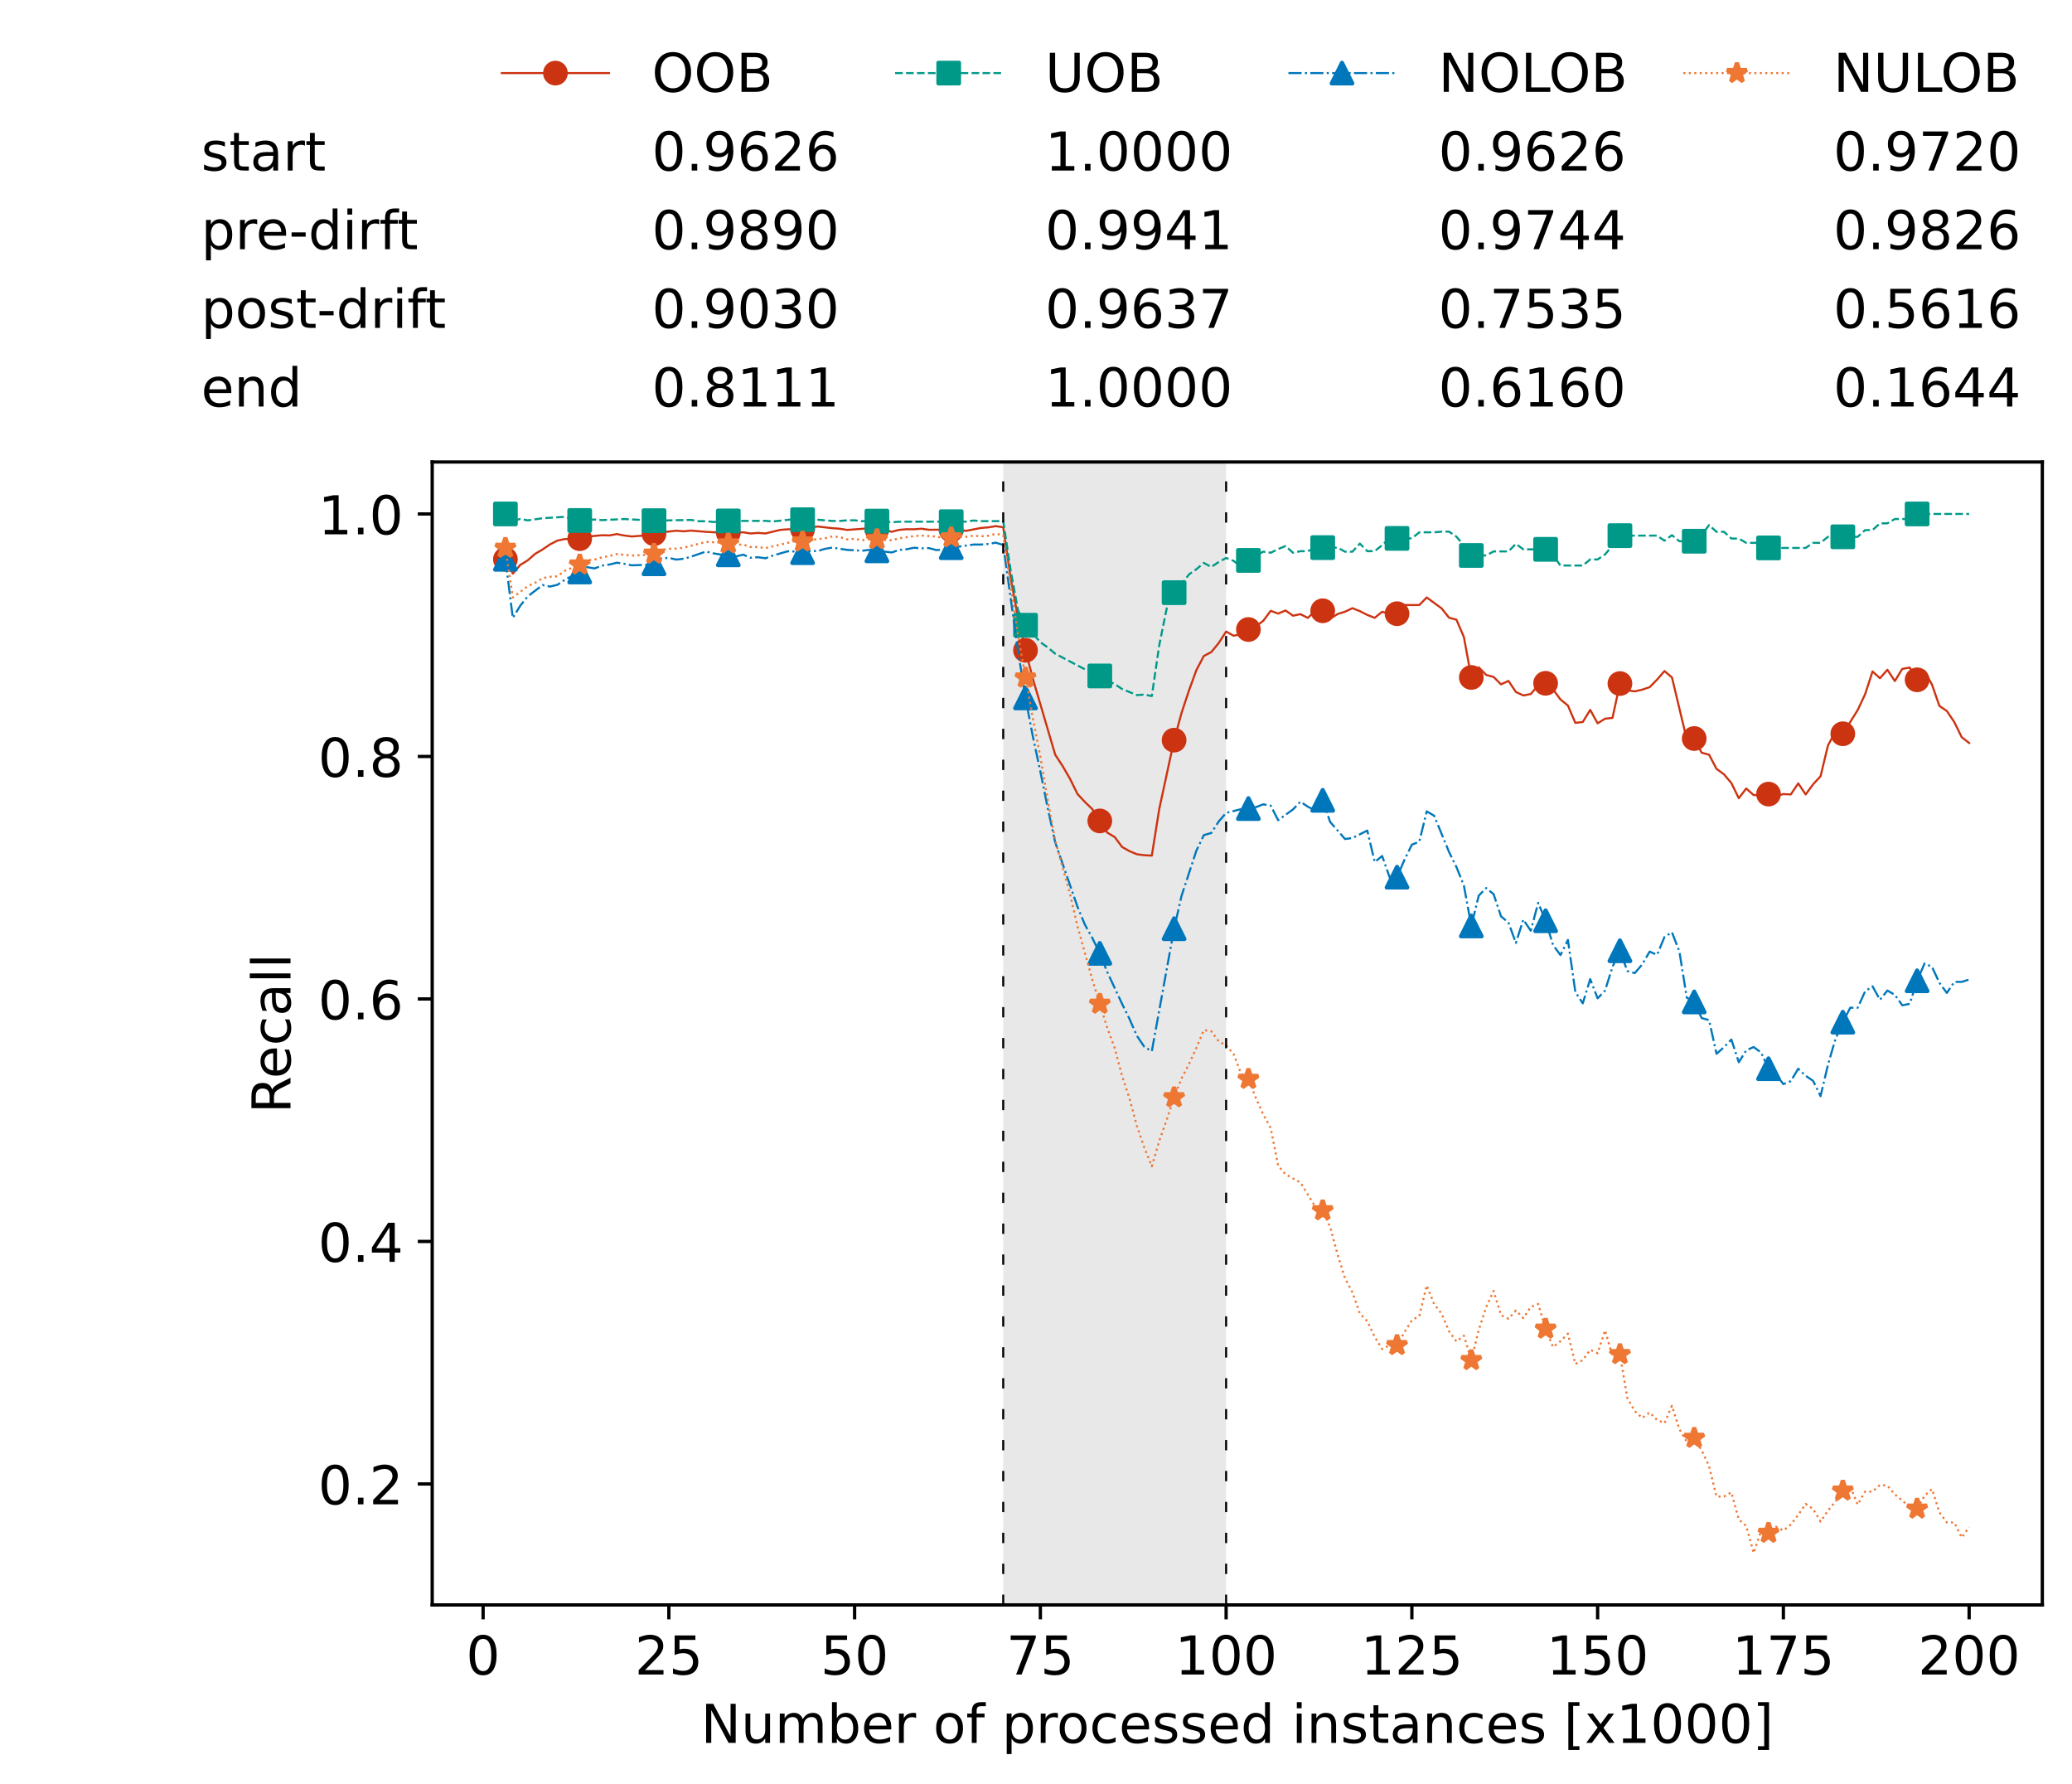 <?xml version="1.0" encoding="utf-8" standalone="no"?>
<!DOCTYPE svg PUBLIC "-//W3C//DTD SVG 1.1//EN"
  "http://www.w3.org/Graphics/SVG/1.1/DTD/svg11.dtd">
<!-- Created with matplotlib (https://matplotlib.org/) -->
<svg height="432.615pt" version="1.1" viewBox="0 0 502.65 432.615" width="502.65pt" xmlns="http://www.w3.org/2000/svg" xmlns:xlink="http://www.w3.org/1999/xlink">
 <defs>
  <style type="text/css">*{stroke-linecap:butt;stroke-linejoin:round;}</style>
 </defs>
 <g id="figure_1">
  <g id="patch_1">
   <path d="M 0 432.615 
L 502.65 432.615 
L 502.65 0 
L 0 0 
z
" style="fill:#ffffff;"/>
  </g>
  <g id="axes_1">
   <g id="patch_2">
    <path d="M 104.85 389.252 
L 495.45 389.252 
L 495.45 112.052 
L 104.85 112.052 
z
" style="fill:#ffffff;"/>
   </g>
   <g id="patch_3">
    <path clip-path="url(#p705a48c339)" d="M 297.446 389.252 
L 297.446 112.052 
L 243.372 112.052 
L 243.372 389.252 
z
" style="fill:#d3d3d3;opacity:0.5;"/>
   </g>
   <g id="matplotlib.axis_1">
    <g id="xtick_1">
     <g id="line2d_1">
      <defs>
       <path d="M 0 0 
L 0 3.5 
" id="m3ae58e61b6" style="stroke:#000000;stroke-width:0.8;"/>
      </defs>
      <g>
       <use style="stroke:#000000;stroke-width:0.8;" x="117.197" xlink:href="#m3ae58e61b6" y="389.252"/>
      </g>
     </g>
     <g id="text_1">
      <!-- 0 -->
      <g transform="translate(113.061 406.13)scale(0.13 -0.13)">
       <defs>
        <path d="M 31.781 66.406 
Q 24.172 66.406 20.328 58.906 
Q 16.5 51.422 16.5 36.375 
Q 16.5 21.391 20.328 13.891 
Q 24.172 6.391 31.781 6.391 
Q 39.453 6.391 43.281 13.891 
Q 47.125 21.391 47.125 36.375 
Q 47.125 51.422 43.281 58.906 
Q 39.453 66.406 31.781 66.406 
z
M 31.781 74.219 
Q 44.047 74.219 50.516 64.516 
Q 56.984 54.828 56.984 36.375 
Q 56.984 17.969 50.516 8.266 
Q 44.047 -1.422 31.781 -1.422 
Q 19.531 -1.422 13.062 8.266 
Q 6.594 17.969 6.594 36.375 
Q 6.594 54.828 13.062 64.516 
Q 19.531 74.219 31.781 74.219 
z
" id="DejaVuSans-48"/>
       </defs>
       <use xlink:href="#DejaVuSans-48"/>
      </g>
     </g>
    </g>
    <g id="xtick_2">
     <g id="line2d_2">
      <g>
       <use style="stroke:#000000;stroke-width:0.8;" x="162.259" xlink:href="#m3ae58e61b6" y="389.252"/>
      </g>
     </g>
     <g id="text_2">
      <!-- 25 -->
      <g transform="translate(153.988 406.13)scale(0.13 -0.13)">
       <defs>
        <path d="M 19.188 8.297 
L 53.609 8.297 
L 53.609 0 
L 7.328 0 
L 7.328 8.297 
Q 12.938 14.109 22.625 23.891 
Q 32.328 33.688 34.812 36.531 
Q 39.547 41.844 41.422 45.531 
Q 43.312 49.219 43.312 52.781 
Q 43.312 58.594 39.234 62.25 
Q 35.156 65.922 28.609 65.922 
Q 23.969 65.922 18.812 64.312 
Q 13.672 62.703 7.812 59.422 
L 7.812 69.391 
Q 13.766 71.781 18.938 73 
Q 24.125 74.219 28.422 74.219 
Q 39.75 74.219 46.484 68.547 
Q 53.219 62.891 53.219 53.422 
Q 53.219 48.922 51.531 44.891 
Q 49.859 40.875 45.406 35.406 
Q 44.188 33.984 37.641 27.219 
Q 31.109 20.453 19.188 8.297 
z
" id="DejaVuSans-50"/>
        <path d="M 10.797 72.906 
L 49.516 72.906 
L 49.516 64.594 
L 19.828 64.594 
L 19.828 46.734 
Q 21.969 47.469 24.109 47.828 
Q 26.266 48.188 28.422 48.188 
Q 40.625 48.188 47.75 41.5 
Q 54.891 34.812 54.891 23.391 
Q 54.891 11.625 47.562 5.094 
Q 40.234 -1.422 26.906 -1.422 
Q 22.312 -1.422 17.547 -0.641 
Q 12.797 0.141 7.719 1.703 
L 7.719 11.625 
Q 12.109 9.234 16.797 8.062 
Q 21.484 6.891 26.703 6.891 
Q 35.156 6.891 40.078 11.328 
Q 45.016 15.766 45.016 23.391 
Q 45.016 31 40.078 35.438 
Q 35.156 39.891 26.703 39.891 
Q 22.75 39.891 18.812 39.016 
Q 14.891 38.141 10.797 36.281 
z
" id="DejaVuSans-53"/>
       </defs>
       <use xlink:href="#DejaVuSans-50"/>
       <use x="63.623" xlink:href="#DejaVuSans-53"/>
      </g>
     </g>
    </g>
    <g id="xtick_3">
     <g id="line2d_3">
      <g>
       <use style="stroke:#000000;stroke-width:0.8;" x="207.322" xlink:href="#m3ae58e61b6" y="389.252"/>
      </g>
     </g>
     <g id="text_3">
      <!-- 50 -->
      <g transform="translate(199.05 406.13)scale(0.13 -0.13)">
       <use xlink:href="#DejaVuSans-53"/>
       <use x="63.623" xlink:href="#DejaVuSans-48"/>
      </g>
     </g>
    </g>
    <g id="xtick_4">
     <g id="line2d_4">
      <g>
       <use style="stroke:#000000;stroke-width:0.8;" x="252.384" xlink:href="#m3ae58e61b6" y="389.252"/>
      </g>
     </g>
     <g id="text_4">
      <!-- 75 -->
      <g transform="translate(244.113 406.13)scale(0.13 -0.13)">
       <defs>
        <path d="M 8.203 72.906 
L 55.078 72.906 
L 55.078 68.703 
L 28.609 0 
L 18.312 0 
L 43.219 64.594 
L 8.203 64.594 
z
" id="DejaVuSans-55"/>
       </defs>
       <use xlink:href="#DejaVuSans-55"/>
       <use x="63.623" xlink:href="#DejaVuSans-53"/>
      </g>
     </g>
    </g>
    <g id="xtick_5">
     <g id="line2d_5">
      <g>
       <use style="stroke:#000000;stroke-width:0.8;" x="297.446" xlink:href="#m3ae58e61b6" y="389.252"/>
      </g>
     </g>
     <g id="text_5">
      <!-- 100 -->
      <g transform="translate(285.039 406.13)scale(0.13 -0.13)">
       <defs>
        <path d="M 12.406 8.297 
L 28.516 8.297 
L 28.516 63.922 
L 10.984 60.406 
L 10.984 69.391 
L 28.422 72.906 
L 38.281 72.906 
L 38.281 8.297 
L 54.391 8.297 
L 54.391 0 
L 12.406 0 
z
" id="DejaVuSans-49"/>
       </defs>
       <use xlink:href="#DejaVuSans-49"/>
       <use x="63.623" xlink:href="#DejaVuSans-48"/>
       <use x="127.246" xlink:href="#DejaVuSans-48"/>
      </g>
     </g>
    </g>
    <g id="xtick_6">
     <g id="line2d_6">
      <g>
       <use style="stroke:#000000;stroke-width:0.8;" x="342.509" xlink:href="#m3ae58e61b6" y="389.252"/>
      </g>
     </g>
     <g id="text_6">
      <!-- 125 -->
      <g transform="translate(330.102 406.13)scale(0.13 -0.13)">
       <use xlink:href="#DejaVuSans-49"/>
       <use x="63.623" xlink:href="#DejaVuSans-50"/>
       <use x="127.246" xlink:href="#DejaVuSans-53"/>
      </g>
     </g>
    </g>
    <g id="xtick_7">
     <g id="line2d_7">
      <g>
       <use style="stroke:#000000;stroke-width:0.8;" x="387.571" xlink:href="#m3ae58e61b6" y="389.252"/>
      </g>
     </g>
     <g id="text_7">
      <!-- 150 -->
      <g transform="translate(375.164 406.13)scale(0.13 -0.13)">
       <use xlink:href="#DejaVuSans-49"/>
       <use x="63.623" xlink:href="#DejaVuSans-53"/>
       <use x="127.246" xlink:href="#DejaVuSans-48"/>
      </g>
     </g>
    </g>
    <g id="xtick_8">
     <g id="line2d_8">
      <g>
       <use style="stroke:#000000;stroke-width:0.8;" x="432.633" xlink:href="#m3ae58e61b6" y="389.252"/>
      </g>
     </g>
     <g id="text_8">
      <!-- 175 -->
      <g transform="translate(420.226 406.13)scale(0.13 -0.13)">
       <use xlink:href="#DejaVuSans-49"/>
       <use x="63.623" xlink:href="#DejaVuSans-55"/>
       <use x="127.246" xlink:href="#DejaVuSans-53"/>
      </g>
     </g>
    </g>
    <g id="xtick_9">
     <g id="line2d_9">
      <g>
       <use style="stroke:#000000;stroke-width:0.8;" x="477.695" xlink:href="#m3ae58e61b6" y="389.252"/>
      </g>
     </g>
     <g id="text_9">
      <!-- 200 -->
      <g transform="translate(465.289 406.13)scale(0.13 -0.13)">
       <use xlink:href="#DejaVuSans-50"/>
       <use x="63.623" xlink:href="#DejaVuSans-48"/>
       <use x="127.246" xlink:href="#DejaVuSans-48"/>
      </g>
     </g>
    </g>
    <g id="text_10">
     <!-- Number of processed instances [x1000] -->
     <g transform="translate(170.025 422.711)scale(0.13 -0.13)">
      <defs>
       <path d="M 9.812 72.906 
L 23.094 72.906 
L 55.422 11.922 
L 55.422 72.906 
L 64.984 72.906 
L 64.984 0 
L 51.703 0 
L 19.391 60.984 
L 19.391 0 
L 9.812 0 
z
" id="DejaVuSans-78"/>
       <path d="M 8.5 21.578 
L 8.5 54.688 
L 17.484 54.688 
L 17.484 21.922 
Q 17.484 14.156 20.5 10.266 
Q 23.531 6.391 29.594 6.391 
Q 36.859 6.391 41.078 11.031 
Q 45.312 15.672 45.312 23.688 
L 45.312 54.688 
L 54.297 54.688 
L 54.297 0 
L 45.312 0 
L 45.312 8.406 
Q 42.047 3.422 37.719 1 
Q 33.406 -1.422 27.688 -1.422 
Q 18.266 -1.422 13.375 4.438 
Q 8.5 10.297 8.5 21.578 
z
M 31.109 56 
z
" id="DejaVuSans-117"/>
       <path d="M 52 44.188 
Q 55.375 50.25 60.062 53.125 
Q 64.75 56 71.094 56 
Q 79.641 56 84.281 50.016 
Q 88.922 44.047 88.922 33.016 
L 88.922 0 
L 79.891 0 
L 79.891 32.719 
Q 79.891 40.578 77.094 44.375 
Q 74.312 48.188 68.609 48.188 
Q 61.625 48.188 57.562 43.547 
Q 53.516 38.922 53.516 30.906 
L 53.516 0 
L 44.484 0 
L 44.484 32.719 
Q 44.484 40.625 41.703 44.406 
Q 38.922 48.188 33.109 48.188 
Q 26.219 48.188 22.156 43.531 
Q 18.109 38.875 18.109 30.906 
L 18.109 0 
L 9.078 0 
L 9.078 54.688 
L 18.109 54.688 
L 18.109 46.188 
Q 21.188 51.219 25.484 53.609 
Q 29.781 56 35.688 56 
Q 41.656 56 45.828 52.969 
Q 50 49.953 52 44.188 
z
" id="DejaVuSans-109"/>
       <path d="M 48.688 27.297 
Q 48.688 37.203 44.609 42.844 
Q 40.531 48.484 33.406 48.484 
Q 26.266 48.484 22.188 42.844 
Q 18.109 37.203 18.109 27.297 
Q 18.109 17.391 22.188 11.75 
Q 26.266 6.109 33.406 6.109 
Q 40.531 6.109 44.609 11.75 
Q 48.688 17.391 48.688 27.297 
z
M 18.109 46.391 
Q 20.953 51.266 25.266 53.625 
Q 29.594 56 35.594 56 
Q 45.562 56 51.781 48.094 
Q 58.016 40.188 58.016 27.297 
Q 58.016 14.406 51.781 6.484 
Q 45.562 -1.422 35.594 -1.422 
Q 29.594 -1.422 25.266 0.953 
Q 20.953 3.328 18.109 8.203 
L 18.109 0 
L 9.078 0 
L 9.078 75.984 
L 18.109 75.984 
z
" id="DejaVuSans-98"/>
       <path d="M 56.203 29.594 
L 56.203 25.203 
L 14.891 25.203 
Q 15.484 15.922 20.484 11.062 
Q 25.484 6.203 34.422 6.203 
Q 39.594 6.203 44.453 7.469 
Q 49.312 8.734 54.109 11.281 
L 54.109 2.781 
Q 49.266 0.734 44.188 -0.344 
Q 39.109 -1.422 33.891 -1.422 
Q 20.797 -1.422 13.156 6.188 
Q 5.516 13.812 5.516 26.812 
Q 5.516 40.234 12.766 48.109 
Q 20.016 56 32.328 56 
Q 43.359 56 49.781 48.891 
Q 56.203 41.797 56.203 29.594 
z
M 47.219 32.234 
Q 47.125 39.594 43.094 43.984 
Q 39.062 48.391 32.422 48.391 
Q 24.906 48.391 20.391 44.141 
Q 15.875 39.891 15.188 32.172 
z
" id="DejaVuSans-101"/>
       <path d="M 41.109 46.297 
Q 39.594 47.172 37.812 47.578 
Q 36.031 48 33.891 48 
Q 26.266 48 22.188 43.047 
Q 18.109 38.094 18.109 28.812 
L 18.109 0 
L 9.078 0 
L 9.078 54.688 
L 18.109 54.688 
L 18.109 46.188 
Q 20.953 51.172 25.484 53.578 
Q 30.031 56 36.531 56 
Q 37.453 56 38.578 55.875 
Q 39.703 55.766 41.062 55.516 
z
" id="DejaVuSans-114"/>
       <path id="DejaVuSans-32"/>
       <path d="M 30.609 48.391 
Q 23.391 48.391 19.188 42.75 
Q 14.984 37.109 14.984 27.297 
Q 14.984 17.484 19.156 11.844 
Q 23.344 6.203 30.609 6.203 
Q 37.797 6.203 41.984 11.859 
Q 46.188 17.531 46.188 27.297 
Q 46.188 37.016 41.984 42.703 
Q 37.797 48.391 30.609 48.391 
z
M 30.609 56 
Q 42.328 56 49.016 48.375 
Q 55.719 40.766 55.719 27.297 
Q 55.719 13.875 49.016 6.219 
Q 42.328 -1.422 30.609 -1.422 
Q 18.844 -1.422 12.172 6.219 
Q 5.516 13.875 5.516 27.297 
Q 5.516 40.766 12.172 48.375 
Q 18.844 56 30.609 56 
z
" id="DejaVuSans-111"/>
       <path d="M 37.109 75.984 
L 37.109 68.5 
L 28.516 68.5 
Q 23.688 68.5 21.797 66.547 
Q 19.922 64.594 19.922 59.516 
L 19.922 54.688 
L 34.719 54.688 
L 34.719 47.703 
L 19.922 47.703 
L 19.922 0 
L 10.891 0 
L 10.891 47.703 
L 2.297 47.703 
L 2.297 54.688 
L 10.891 54.688 
L 10.891 58.5 
Q 10.891 67.625 15.141 71.797 
Q 19.391 75.984 28.609 75.984 
z
" id="DejaVuSans-102"/>
       <path d="M 18.109 8.203 
L 18.109 -20.797 
L 9.078 -20.797 
L 9.078 54.688 
L 18.109 54.688 
L 18.109 46.391 
Q 20.953 51.266 25.266 53.625 
Q 29.594 56 35.594 56 
Q 45.562 56 51.781 48.094 
Q 58.016 40.188 58.016 27.297 
Q 58.016 14.406 51.781 6.484 
Q 45.562 -1.422 35.594 -1.422 
Q 29.594 -1.422 25.266 0.953 
Q 20.953 3.328 18.109 8.203 
z
M 48.688 27.297 
Q 48.688 37.203 44.609 42.844 
Q 40.531 48.484 33.406 48.484 
Q 26.266 48.484 22.188 42.844 
Q 18.109 37.203 18.109 27.297 
Q 18.109 17.391 22.188 11.75 
Q 26.266 6.109 33.406 6.109 
Q 40.531 6.109 44.609 11.75 
Q 48.688 17.391 48.688 27.297 
z
" id="DejaVuSans-112"/>
       <path d="M 48.781 52.594 
L 48.781 44.188 
Q 44.969 46.297 41.141 47.344 
Q 37.312 48.391 33.406 48.391 
Q 24.656 48.391 19.812 42.844 
Q 14.984 37.312 14.984 27.297 
Q 14.984 17.281 19.812 11.734 
Q 24.656 6.203 33.406 6.203 
Q 37.312 6.203 41.141 7.25 
Q 44.969 8.297 48.781 10.406 
L 48.781 2.094 
Q 45.016 0.344 40.984 -0.531 
Q 36.969 -1.422 32.422 -1.422 
Q 20.062 -1.422 12.781 6.344 
Q 5.516 14.109 5.516 27.297 
Q 5.516 40.672 12.859 48.328 
Q 20.219 56 33.016 56 
Q 37.156 56 41.109 55.141 
Q 45.062 54.297 48.781 52.594 
z
" id="DejaVuSans-99"/>
       <path d="M 44.281 53.078 
L 44.281 44.578 
Q 40.484 46.531 36.375 47.5 
Q 32.281 48.484 27.875 48.484 
Q 21.188 48.484 17.844 46.438 
Q 14.5 44.391 14.5 40.281 
Q 14.5 37.156 16.891 35.375 
Q 19.281 33.594 26.516 31.984 
L 29.594 31.297 
Q 39.156 29.25 43.188 25.516 
Q 47.219 21.781 47.219 15.094 
Q 47.219 7.469 41.188 3.016 
Q 35.156 -1.422 24.609 -1.422 
Q 20.219 -1.422 15.453 -0.562 
Q 10.688 0.297 5.422 2 
L 5.422 11.281 
Q 10.406 8.688 15.234 7.391 
Q 20.062 6.109 24.812 6.109 
Q 31.156 6.109 34.562 8.281 
Q 37.984 10.453 37.984 14.406 
Q 37.984 18.062 35.516 20.016 
Q 33.062 21.969 24.703 23.781 
L 21.578 24.516 
Q 13.234 26.266 9.516 29.906 
Q 5.812 33.547 5.812 39.891 
Q 5.812 47.609 11.281 51.797 
Q 16.75 56 26.812 56 
Q 31.781 56 36.172 55.266 
Q 40.578 54.547 44.281 53.078 
z
" id="DejaVuSans-115"/>
       <path d="M 45.406 46.391 
L 45.406 75.984 
L 54.391 75.984 
L 54.391 0 
L 45.406 0 
L 45.406 8.203 
Q 42.578 3.328 38.25 0.953 
Q 33.938 -1.422 27.875 -1.422 
Q 17.969 -1.422 11.734 6.484 
Q 5.516 14.406 5.516 27.297 
Q 5.516 40.188 11.734 48.094 
Q 17.969 56 27.875 56 
Q 33.938 56 38.25 53.625 
Q 42.578 51.266 45.406 46.391 
z
M 14.797 27.297 
Q 14.797 17.391 18.875 11.75 
Q 22.953 6.109 30.078 6.109 
Q 37.203 6.109 41.297 11.75 
Q 45.406 17.391 45.406 27.297 
Q 45.406 37.203 41.297 42.844 
Q 37.203 48.484 30.078 48.484 
Q 22.953 48.484 18.875 42.844 
Q 14.797 37.203 14.797 27.297 
z
" id="DejaVuSans-100"/>
       <path d="M 9.422 54.688 
L 18.406 54.688 
L 18.406 0 
L 9.422 0 
z
M 9.422 75.984 
L 18.406 75.984 
L 18.406 64.594 
L 9.422 64.594 
z
" id="DejaVuSans-105"/>
       <path d="M 54.891 33.016 
L 54.891 0 
L 45.906 0 
L 45.906 32.719 
Q 45.906 40.484 42.875 44.328 
Q 39.844 48.188 33.797 48.188 
Q 26.516 48.188 22.312 43.547 
Q 18.109 38.922 18.109 30.906 
L 18.109 0 
L 9.078 0 
L 9.078 54.688 
L 18.109 54.688 
L 18.109 46.188 
Q 21.344 51.125 25.703 53.562 
Q 30.078 56 35.797 56 
Q 45.219 56 50.047 50.172 
Q 54.891 44.344 54.891 33.016 
z
" id="DejaVuSans-110"/>
       <path d="M 18.312 70.219 
L 18.312 54.688 
L 36.812 54.688 
L 36.812 47.703 
L 18.312 47.703 
L 18.312 18.016 
Q 18.312 11.328 20.141 9.422 
Q 21.969 7.516 27.594 7.516 
L 36.812 7.516 
L 36.812 0 
L 27.594 0 
Q 17.188 0 13.234 3.875 
Q 9.281 7.766 9.281 18.016 
L 9.281 47.703 
L 2.688 47.703 
L 2.688 54.688 
L 9.281 54.688 
L 9.281 70.219 
z
" id="DejaVuSans-116"/>
       <path d="M 34.281 27.484 
Q 23.391 27.484 19.188 25 
Q 14.984 22.516 14.984 16.5 
Q 14.984 11.719 18.141 8.906 
Q 21.297 6.109 26.703 6.109 
Q 34.188 6.109 38.703 11.406 
Q 43.219 16.703 43.219 25.484 
L 43.219 27.484 
z
M 52.203 31.203 
L 52.203 0 
L 43.219 0 
L 43.219 8.297 
Q 40.141 3.328 35.547 0.953 
Q 30.953 -1.422 24.312 -1.422 
Q 15.922 -1.422 10.953 3.297 
Q 6 8.016 6 15.922 
Q 6 25.141 12.172 29.828 
Q 18.359 34.516 30.609 34.516 
L 43.219 34.516 
L 43.219 35.406 
Q 43.219 41.609 39.141 45 
Q 35.062 48.391 27.688 48.391 
Q 23 48.391 18.547 47.266 
Q 14.109 46.141 10.016 43.891 
L 10.016 52.203 
Q 14.938 54.109 19.578 55.047 
Q 24.219 56 28.609 56 
Q 40.484 56 46.344 49.844 
Q 52.203 43.703 52.203 31.203 
z
" id="DejaVuSans-97"/>
       <path d="M 8.594 75.984 
L 29.297 75.984 
L 29.297 69 
L 17.578 69 
L 17.578 -6.203 
L 29.297 -6.203 
L 29.297 -13.188 
L 8.594 -13.188 
z
" id="DejaVuSans-91"/>
       <path d="M 54.891 54.688 
L 35.109 28.078 
L 55.906 0 
L 45.312 0 
L 29.391 21.484 
L 13.484 0 
L 2.875 0 
L 24.125 28.609 
L 4.688 54.688 
L 15.281 54.688 
L 29.781 35.203 
L 44.281 54.688 
z
" id="DejaVuSans-120"/>
       <path d="M 30.422 75.984 
L 30.422 -13.188 
L 9.719 -13.188 
L 9.719 -6.203 
L 21.391 -6.203 
L 21.391 69 
L 9.719 69 
L 9.719 75.984 
z
" id="DejaVuSans-93"/>
      </defs>
      <use xlink:href="#DejaVuSans-78"/>
      <use x="74.805" xlink:href="#DejaVuSans-117"/>
      <use x="138.184" xlink:href="#DejaVuSans-109"/>
      <use x="235.596" xlink:href="#DejaVuSans-98"/>
      <use x="299.072" xlink:href="#DejaVuSans-101"/>
      <use x="360.596" xlink:href="#DejaVuSans-114"/>
      <use x="401.709" xlink:href="#DejaVuSans-32"/>
      <use x="433.496" xlink:href="#DejaVuSans-111"/>
      <use x="494.678" xlink:href="#DejaVuSans-102"/>
      <use x="529.883" xlink:href="#DejaVuSans-32"/>
      <use x="561.67" xlink:href="#DejaVuSans-112"/>
      <use x="625.146" xlink:href="#DejaVuSans-114"/>
      <use x="664.01" xlink:href="#DejaVuSans-111"/>
      <use x="725.191" xlink:href="#DejaVuSans-99"/>
      <use x="780.172" xlink:href="#DejaVuSans-101"/>
      <use x="841.695" xlink:href="#DejaVuSans-115"/>
      <use x="893.795" xlink:href="#DejaVuSans-115"/>
      <use x="945.895" xlink:href="#DejaVuSans-101"/>
      <use x="1007.418" xlink:href="#DejaVuSans-100"/>
      <use x="1070.895" xlink:href="#DejaVuSans-32"/>
      <use x="1102.682" xlink:href="#DejaVuSans-105"/>
      <use x="1130.465" xlink:href="#DejaVuSans-110"/>
      <use x="1193.844" xlink:href="#DejaVuSans-115"/>
      <use x="1245.943" xlink:href="#DejaVuSans-116"/>
      <use x="1285.152" xlink:href="#DejaVuSans-97"/>
      <use x="1346.432" xlink:href="#DejaVuSans-110"/>
      <use x="1409.811" xlink:href="#DejaVuSans-99"/>
      <use x="1464.791" xlink:href="#DejaVuSans-101"/>
      <use x="1526.314" xlink:href="#DejaVuSans-115"/>
      <use x="1578.414" xlink:href="#DejaVuSans-32"/>
      <use x="1610.201" xlink:href="#DejaVuSans-91"/>
      <use x="1649.215" xlink:href="#DejaVuSans-120"/>
      <use x="1708.395" xlink:href="#DejaVuSans-49"/>
      <use x="1772.018" xlink:href="#DejaVuSans-48"/>
      <use x="1835.641" xlink:href="#DejaVuSans-48"/>
      <use x="1899.264" xlink:href="#DejaVuSans-48"/>
      <use x="1962.887" xlink:href="#DejaVuSans-93"/>
     </g>
    </g>
   </g>
   <g id="matplotlib.axis_2">
    <g id="ytick_1">
     <g id="line2d_10">
      <defs>
       <path d="M 0 0 
L -3.5 0 
" id="m5bc44b4e03" style="stroke:#000000;stroke-width:0.8;"/>
      </defs>
      <g>
       <use style="stroke:#000000;stroke-width:0.8;" x="104.85" xlink:href="#m5bc44b4e03" y="359.911"/>
      </g>
     </g>
     <g id="text_11">
      <!-- 0.2 -->
      <g transform="translate(77.176 364.85)scale(0.13 -0.13)">
       <defs>
        <path d="M 10.688 12.406 
L 21 12.406 
L 21 0 
L 10.688 0 
z
" id="DejaVuSans-46"/>
       </defs>
       <use xlink:href="#DejaVuSans-48"/>
       <use x="63.623" xlink:href="#DejaVuSans-46"/>
       <use x="95.41" xlink:href="#DejaVuSans-50"/>
      </g>
     </g>
    </g>
    <g id="ytick_2">
     <g id="line2d_11">
      <g>
       <use style="stroke:#000000;stroke-width:0.8;" x="104.85" xlink:href="#m5bc44b4e03" y="301.096"/>
      </g>
     </g>
     <g id="text_12">
      <!-- 0.4 -->
      <g transform="translate(77.176 306.035)scale(0.13 -0.13)">
       <defs>
        <path d="M 37.797 64.312 
L 12.891 25.391 
L 37.797 25.391 
z
M 35.203 72.906 
L 47.609 72.906 
L 47.609 25.391 
L 58.016 25.391 
L 58.016 17.188 
L 47.609 17.188 
L 47.609 0 
L 37.797 0 
L 37.797 17.188 
L 4.891 17.188 
L 4.891 26.703 
z
" id="DejaVuSans-52"/>
       </defs>
       <use xlink:href="#DejaVuSans-48"/>
       <use x="63.623" xlink:href="#DejaVuSans-46"/>
       <use x="95.41" xlink:href="#DejaVuSans-52"/>
      </g>
     </g>
    </g>
    <g id="ytick_3">
     <g id="line2d_12">
      <g>
       <use style="stroke:#000000;stroke-width:0.8;" x="104.85" xlink:href="#m5bc44b4e03" y="242.281"/>
      </g>
     </g>
     <g id="text_13">
      <!-- 0.6 -->
      <g transform="translate(77.176 247.22)scale(0.13 -0.13)">
       <defs>
        <path d="M 33.016 40.375 
Q 26.375 40.375 22.484 35.828 
Q 18.609 31.297 18.609 23.391 
Q 18.609 15.531 22.484 10.953 
Q 26.375 6.391 33.016 6.391 
Q 39.656 6.391 43.531 10.953 
Q 47.406 15.531 47.406 23.391 
Q 47.406 31.297 43.531 35.828 
Q 39.656 40.375 33.016 40.375 
z
M 52.594 71.297 
L 52.594 62.312 
Q 48.875 64.062 45.094 64.984 
Q 41.312 65.922 37.594 65.922 
Q 27.828 65.922 22.672 59.328 
Q 17.531 52.734 16.797 39.406 
Q 19.672 43.656 24.016 45.922 
Q 28.375 48.188 33.594 48.188 
Q 44.578 48.188 50.953 41.516 
Q 57.328 34.859 57.328 23.391 
Q 57.328 12.156 50.688 5.359 
Q 44.047 -1.422 33.016 -1.422 
Q 20.359 -1.422 13.672 8.266 
Q 6.984 17.969 6.984 36.375 
Q 6.984 53.656 15.188 63.938 
Q 23.391 74.219 37.203 74.219 
Q 40.922 74.219 44.703 73.484 
Q 48.484 72.75 52.594 71.297 
z
" id="DejaVuSans-54"/>
       </defs>
       <use xlink:href="#DejaVuSans-48"/>
       <use x="63.623" xlink:href="#DejaVuSans-46"/>
       <use x="95.41" xlink:href="#DejaVuSans-54"/>
      </g>
     </g>
    </g>
    <g id="ytick_4">
     <g id="line2d_13">
      <g>
       <use style="stroke:#000000;stroke-width:0.8;" x="104.85" xlink:href="#m5bc44b4e03" y="183.466"/>
      </g>
     </g>
     <g id="text_14">
      <!-- 0.8 -->
      <g transform="translate(77.176 188.405)scale(0.13 -0.13)">
       <defs>
        <path d="M 31.781 34.625 
Q 24.75 34.625 20.719 30.859 
Q 16.703 27.094 16.703 20.516 
Q 16.703 13.922 20.719 10.156 
Q 24.75 6.391 31.781 6.391 
Q 38.812 6.391 42.859 10.172 
Q 46.922 13.969 46.922 20.516 
Q 46.922 27.094 42.891 30.859 
Q 38.875 34.625 31.781 34.625 
z
M 21.922 38.812 
Q 15.578 40.375 12.031 44.719 
Q 8.5 49.078 8.5 55.328 
Q 8.5 64.062 14.719 69.141 
Q 20.953 74.219 31.781 74.219 
Q 42.672 74.219 48.875 69.141 
Q 55.078 64.062 55.078 55.328 
Q 55.078 49.078 51.531 44.719 
Q 48 40.375 41.703 38.812 
Q 48.828 37.156 52.797 32.312 
Q 56.781 27.484 56.781 20.516 
Q 56.781 9.906 50.312 4.234 
Q 43.844 -1.422 31.781 -1.422 
Q 19.734 -1.422 13.25 4.234 
Q 6.781 9.906 6.781 20.516 
Q 6.781 27.484 10.781 32.312 
Q 14.797 37.156 21.922 38.812 
z
M 18.312 54.391 
Q 18.312 48.734 21.844 45.562 
Q 25.391 42.391 31.781 42.391 
Q 38.141 42.391 41.719 45.562 
Q 45.312 48.734 45.312 54.391 
Q 45.312 60.062 41.719 63.234 
Q 38.141 66.406 31.781 66.406 
Q 25.391 66.406 21.844 63.234 
Q 18.312 60.062 18.312 54.391 
z
" id="DejaVuSans-56"/>
       </defs>
       <use xlink:href="#DejaVuSans-48"/>
       <use x="63.623" xlink:href="#DejaVuSans-46"/>
       <use x="95.41" xlink:href="#DejaVuSans-56"/>
      </g>
     </g>
    </g>
    <g id="ytick_5">
     <g id="line2d_14">
      <g>
       <use style="stroke:#000000;stroke-width:0.8;" x="104.85" xlink:href="#m5bc44b4e03" y="124.652"/>
      </g>
     </g>
     <g id="text_15">
      <!-- 1.0 -->
      <g transform="translate(77.176 129.591)scale(0.13 -0.13)">
       <use xlink:href="#DejaVuSans-49"/>
       <use x="63.623" xlink:href="#DejaVuSans-46"/>
       <use x="95.41" xlink:href="#DejaVuSans-48"/>
      </g>
     </g>
    </g>
    <g id="text_16">
     <!-- Recall -->
     <g transform="translate(70.472 270.044)rotate(-90)scale(0.13 -0.13)">
      <defs>
       <path d="M 44.391 34.188 
Q 47.562 33.109 50.562 29.594 
Q 53.562 26.078 56.594 19.922 
L 66.609 0 
L 56 0 
L 46.688 18.703 
Q 43.062 26.031 39.672 28.422 
Q 36.281 30.812 30.422 30.812 
L 19.672 30.812 
L 19.672 0 
L 9.812 0 
L 9.812 72.906 
L 32.078 72.906 
Q 44.578 72.906 50.734 67.672 
Q 56.891 62.453 56.891 51.906 
Q 56.891 45.016 53.688 40.469 
Q 50.484 35.938 44.391 34.188 
z
M 19.672 64.797 
L 19.672 38.922 
L 32.078 38.922 
Q 39.203 38.922 42.844 42.219 
Q 46.484 45.516 46.484 51.906 
Q 46.484 58.297 42.844 61.547 
Q 39.203 64.797 32.078 64.797 
z
" id="DejaVuSans-82"/>
       <path d="M 9.422 75.984 
L 18.406 75.984 
L 18.406 0 
L 9.422 0 
z
" id="DejaVuSans-108"/>
      </defs>
      <use xlink:href="#DejaVuSans-82"/>
      <use x="64.982" xlink:href="#DejaVuSans-101"/>
      <use x="126.506" xlink:href="#DejaVuSans-99"/>
      <use x="181.486" xlink:href="#DejaVuSans-97"/>
      <use x="242.766" xlink:href="#DejaVuSans-108"/>
      <use x="270.549" xlink:href="#DejaVuSans-108"/>
     </g>
    </g>
   </g>
   <g id="line2d_15"/>
   <g id="line2d_16"/>
   <g id="line2d_17"/>
   <g id="line2d_18"/>
   <g id="line2d_19"/>
   <g id="line2d_20">
    <path clip-path="url(#p705a48c339)" d="M 122.605 135.645 
L 124.407 139.114 
L 126.21 137.016 
L 128.012 135.912 
L 129.815 134.328 
L 131.617 133.273 
L 133.419 132.041 
L 135.222 131.117 
L 137.024 130.736 
L 138.827 130.753 
L 140.629 130.652 
L 142.432 130.152 
L 146.037 129.815 
L 147.839 129.859 
L 149.642 129.534 
L 151.444 129.881 
L 153.247 130.112 
L 156.852 129.845 
L 160.457 129.11 
L 164.062 128.719 
L 165.864 128.858 
L 167.667 128.691 
L 171.272 128.995 
L 174.877 129.173 
L 178.482 129.237 
L 180.284 129.096 
L 182.087 129.387 
L 183.889 129.247 
L 185.692 129.378 
L 189.297 128.511 
L 191.099 128.374 
L 194.704 128.379 
L 196.507 127.96 
L 198.309 127.699 
L 201.914 128.097 
L 203.717 128.235 
L 205.519 128.522 
L 210.927 128.127 
L 214.532 128.516 
L 216.334 128.97 
L 218.137 128.506 
L 219.939 128.355 
L 221.742 128.371 
L 223.544 128.229 
L 225.347 128.487 
L 232.557 128.436 
L 234.359 128.753 
L 237.964 128.046 
L 239.767 127.907 
L 241.569 127.605 
L 243.372 127.885 
L 245.174 140.103 
L 246.976 149.993 
L 248.779 157.718 
L 250.581 164.69 
L 255.989 183.049 
L 257.791 185.804 
L 259.594 188.918 
L 261.396 192.581 
L 263.199 194.516 
L 265.001 196.26 
L 268.606 201.933 
L 270.409 203.007 
L 272.211 205.418 
L 274.014 206.442 
L 275.816 207.19 
L 277.619 207.419 
L 279.421 207.516 
L 281.224 196.209 
L 284.829 179.511 
L 286.631 172.917 
L 288.434 167.474 
L 290.236 162.511 
L 292.039 159.103 
L 293.841 158.162 
L 295.644 155.967 
L 297.446 153.177 
L 299.249 154.183 
L 301.051 153.823 
L 302.854 152.678 
L 304.656 151.951 
L 306.459 150.56 
L 308.261 148.15 
L 310.064 148.811 
L 311.866 148.064 
L 313.669 149.33 
L 315.471 148.953 
L 317.274 149.863 
L 319.076 148.133 
L 320.879 148.133 
L 322.681 150.059 
L 324.484 148.927 
L 326.286 148.36 
L 328.089 147.509 
L 329.891 148.222 
L 331.694 149.141 
L 333.496 149.847 
L 335.299 148.377 
L 337.101 148.844 
L 338.904 148.844 
L 340.706 146.743 
L 344.311 146.743 
L 346.114 144.905 
L 349.719 147.549 
L 351.521 149.811 
L 353.324 150.301 
L 355.126 154.502 
L 356.928 164.305 
L 358.731 161.854 
L 360.533 163.692 
L 362.336 164.182 
L 364.138 165.979 
L 365.941 165.144 
L 367.743 167.83 
L 369.546 168.666 
L 371.348 168.326 
L 373.151 166.226 
L 374.953 165.725 
L 376.756 167.195 
L 378.558 169.646 
L 380.361 171.116 
L 382.163 175.317 
L 383.966 175.111 
L 385.768 172.171 
L 387.571 175.422 
L 389.373 174.308 
L 391.176 174.117 
L 392.978 165.785 
L 394.781 167.419 
L 396.583 167.682 
L 398.386 167.262 
L 400.188 166.668 
L 401.991 164.83 
L 403.793 162.756 
L 405.596 164.284 
L 409.201 179.327 
L 411.003 179.121 
L 412.806 182.552 
L 414.608 183.042 
L 416.411 186.473 
L 418.213 187.786 
L 420.016 189.922 
L 421.818 193.598 
L 423.621 191.235 
L 425.423 192.839 
L 427.226 192.839 
L 429.028 192.594 
L 430.831 193.061 
L 432.633 192.594 
L 434.436 192.675 
L 436.238 190.001 
L 438.041 192.675 
L 439.843 190.224 
L 441.646 188.285 
L 443.448 180.8 
L 445.251 177.458 
L 447.053 177.961 
L 450.658 172.219 
L 452.461 168.368 
L 454.263 162.854 
L 456.066 164.488 
L 457.868 162.446 
L 459.671 165.177 
L 461.473 162.236 
L 463.276 161.902 
L 465.078 164.877 
L 466.881 162.777 
L 468.683 166.044 
L 470.485 171.215 
L 472.288 172.44 
L 474.09 175.114 
L 475.893 178.789 
L 477.695 180.203 
L 477.695 180.203 
" style="fill:none;stroke:#cc3311;stroke-linecap:square;stroke-width:0.5;"/>
    <defs>
     <path d="M 0 2.5 
C 0.663 2.5 1.299 2.237 1.768 1.768 
C 2.237 1.299 2.5 0.663 2.5 0 
C 2.5 -0.663 2.237 -1.299 1.768 -1.768 
C 1.299 -2.237 0.663 -2.5 0 -2.5 
C -0.663 -2.5 -1.299 -2.237 -1.768 -1.768 
C -2.237 -1.299 -2.5 -0.663 -2.5 0 
C -2.5 0.663 -2.237 1.299 -1.768 1.768 
C -1.299 2.237 -0.663 2.5 0 2.5 
z
" id="ma8b5bbb080" style="stroke:#cc3311;"/>
    </defs>
    <g clip-path="url(#p705a48c339)">
     <use style="fill:#cc3311;stroke:#cc3311;" x="122.605" xlink:href="#ma8b5bbb080" y="135.645"/>
     <use style="fill:#cc3311;stroke:#cc3311;" x="140.629" xlink:href="#ma8b5bbb080" y="130.652"/>
     <use style="fill:#cc3311;stroke:#cc3311;" x="158.654" xlink:href="#ma8b5bbb080" y="129.452"/>
     <use style="fill:#cc3311;stroke:#cc3311;" x="176.679" xlink:href="#ma8b5bbb080" y="129.237"/>
     <use style="fill:#cc3311;stroke:#cc3311;" x="194.704" xlink:href="#ma8b5bbb080" y="128.379"/>
     <use style="fill:#cc3311;stroke:#cc3311;" x="212.729" xlink:href="#ma8b5bbb080" y="128.369"/>
     <use style="fill:#cc3311;stroke:#cc3311;" x="230.754" xlink:href="#ma8b5bbb080" y="128.571"/>
     <use style="fill:#cc3311;stroke:#cc3311;" x="248.779" xlink:href="#ma8b5bbb080" y="157.718"/>
     <use style="fill:#cc3311;stroke:#cc3311;" x="266.804" xlink:href="#ma8b5bbb080" y="199.105"/>
     <use style="fill:#cc3311;stroke:#cc3311;" x="284.829" xlink:href="#ma8b5bbb080" y="179.511"/>
     <use style="fill:#cc3311;stroke:#cc3311;" x="302.854" xlink:href="#ma8b5bbb080" y="152.678"/>
     <use style="fill:#cc3311;stroke:#cc3311;" x="320.879" xlink:href="#ma8b5bbb080" y="148.133"/>
     <use style="fill:#cc3311;stroke:#cc3311;" x="338.904" xlink:href="#ma8b5bbb080" y="148.844"/>
     <use style="fill:#cc3311;stroke:#cc3311;" x="356.928" xlink:href="#ma8b5bbb080" y="164.305"/>
     <use style="fill:#cc3311;stroke:#cc3311;" x="374.953" xlink:href="#ma8b5bbb080" y="165.725"/>
     <use style="fill:#cc3311;stroke:#cc3311;" x="392.978" xlink:href="#ma8b5bbb080" y="165.785"/>
     <use style="fill:#cc3311;stroke:#cc3311;" x="411.003" xlink:href="#ma8b5bbb080" y="179.121"/>
     <use style="fill:#cc3311;stroke:#cc3311;" x="429.028" xlink:href="#ma8b5bbb080" y="192.594"/>
     <use style="fill:#cc3311;stroke:#cc3311;" x="447.053" xlink:href="#ma8b5bbb080" y="177.961"/>
     <use style="fill:#cc3311;stroke:#cc3311;" x="465.078" xlink:href="#ma8b5bbb080" y="164.877"/>
    </g>
   </g>
   <g id="line2d_21"/>
   <g id="line2d_22"/>
   <g id="line2d_23"/>
   <g id="line2d_24"/>
   <g id="line2d_25">
    <path clip-path="url(#p705a48c339)" d="M 122.605 124.652 
L 124.407 126.445 
L 126.21 125.847 
L 128.012 126.211 
L 131.617 125.691 
L 137.024 125.345 
L 138.827 125.901 
L 140.629 126.241 
L 144.234 125.996 
L 146.037 126.147 
L 151.444 125.883 
L 158.654 126.275 
L 167.667 126.102 
L 169.469 126.412 
L 171.272 126.412 
L 173.074 126.6 
L 176.679 126.346 
L 185.692 126.328 
L 187.494 126.471 
L 192.902 125.894 
L 194.704 126.043 
L 196.507 125.904 
L 201.914 126.349 
L 203.717 126.349 
L 205.519 126.187 
L 207.322 126.187 
L 209.124 126.414 
L 210.927 126.263 
L 212.729 126.384 
L 214.532 126.384 
L 216.334 126.687 
L 218.137 126.532 
L 234.359 126.513 
L 236.162 126.241 
L 237.964 126.393 
L 243.372 126.384 
L 245.174 138.325 
L 246.976 148.059 
L 248.779 151.636 
L 252.384 155.766 
L 254.186 157.027 
L 255.989 158.554 
L 263.199 162.338 
L 265.001 162.587 
L 266.804 163.94 
L 268.606 165.071 
L 270.409 165.907 
L 272.211 167.112 
L 275.816 168.59 
L 277.619 168.452 
L 279.421 168.829 
L 281.224 156.471 
L 283.026 147.603 
L 284.829 143.748 
L 286.631 141.736 
L 288.434 139.315 
L 290.236 138.054 
L 292.039 136.527 
L 293.841 137.52 
L 295.644 136.309 
L 297.446 135.329 
L 299.249 136.025 
L 301.051 137.41 
L 302.854 135.918 
L 304.656 134.787 
L 306.459 133.793 
L 308.261 134.059 
L 310.064 133.176 
L 311.866 132.429 
L 313.669 134.062 
L 315.471 133.685 
L 317.274 133.685 
L 319.076 132.821 
L 324.484 132.821 
L 326.286 133.801 
L 328.089 133.801 
L 329.891 131.84 
L 331.694 133.678 
L 333.496 133.678 
L 335.299 132.208 
L 337.101 130.574 
L 342.509 130.574 
L 344.311 129.104 
L 347.916 129.104 
L 349.719 128.94 
L 351.521 128.94 
L 353.324 130.166 
L 355.126 132.266 
L 356.928 134.717 
L 360.533 134.717 
L 362.336 133.737 
L 365.941 133.737 
L 367.743 131.899 
L 369.546 133.235 
L 374.953 133.235 
L 376.756 134.706 
L 378.558 137.156 
L 383.966 137.156 
L 385.768 135.686 
L 387.571 135.686 
L 389.373 134.461 
L 391.176 132.36 
L 392.978 129.909 
L 401.991 129.909 
L 403.793 131.135 
L 405.596 129.798 
L 407.398 131.268 
L 411.003 131.268 
L 412.806 129.798 
L 414.608 127.347 
L 416.411 128.981 
L 418.213 128.981 
L 420.016 130.615 
L 421.818 130.615 
L 423.621 131.665 
L 427.226 131.665 
L 429.028 132.891 
L 438.041 132.891 
L 439.843 131.665 
L 441.646 131.665 
L 443.448 130.195 
L 450.658 130.195 
L 452.461 128.561 
L 454.263 128.561 
L 456.066 126.927 
L 457.868 126.927 
L 459.671 125.877 
L 463.276 125.877 
L 465.078 124.652 
L 477.695 124.652 
L 477.695 124.652 
" style="fill:none;stroke:#009988;stroke-dasharray:1.85,0.8;stroke-dashoffset:0;stroke-width:0.5;"/>
    <defs>
     <path d="M -2.5 2.5 
L 2.5 2.5 
L 2.5 -2.5 
L -2.5 -2.5 
z
" id="m0508df66fc" style="stroke:#009988;stroke-linejoin:miter;"/>
    </defs>
    <g clip-path="url(#p705a48c339)">
     <use style="fill:#009988;stroke:#009988;stroke-linejoin:miter;" x="122.605" xlink:href="#m0508df66fc" y="124.652"/>
     <use style="fill:#009988;stroke:#009988;stroke-linejoin:miter;" x="140.629" xlink:href="#m0508df66fc" y="126.241"/>
     <use style="fill:#009988;stroke:#009988;stroke-linejoin:miter;" x="158.654" xlink:href="#m0508df66fc" y="126.275"/>
     <use style="fill:#009988;stroke:#009988;stroke-linejoin:miter;" x="176.679" xlink:href="#m0508df66fc" y="126.346"/>
     <use style="fill:#009988;stroke:#009988;stroke-linejoin:miter;" x="194.704" xlink:href="#m0508df66fc" y="126.043"/>
     <use style="fill:#009988;stroke:#009988;stroke-linejoin:miter;" x="212.729" xlink:href="#m0508df66fc" y="126.384"/>
     <use style="fill:#009988;stroke:#009988;stroke-linejoin:miter;" x="230.754" xlink:href="#m0508df66fc" y="126.528"/>
     <use style="fill:#009988;stroke:#009988;stroke-linejoin:miter;" x="248.779" xlink:href="#m0508df66fc" y="151.636"/>
     <use style="fill:#009988;stroke:#009988;stroke-linejoin:miter;" x="266.804" xlink:href="#m0508df66fc" y="163.94"/>
     <use style="fill:#009988;stroke:#009988;stroke-linejoin:miter;" x="284.829" xlink:href="#m0508df66fc" y="143.748"/>
     <use style="fill:#009988;stroke:#009988;stroke-linejoin:miter;" x="302.854" xlink:href="#m0508df66fc" y="135.918"/>
     <use style="fill:#009988;stroke:#009988;stroke-linejoin:miter;" x="320.879" xlink:href="#m0508df66fc" y="132.821"/>
     <use style="fill:#009988;stroke:#009988;stroke-linejoin:miter;" x="338.904" xlink:href="#m0508df66fc" y="130.574"/>
     <use style="fill:#009988;stroke:#009988;stroke-linejoin:miter;" x="356.928" xlink:href="#m0508df66fc" y="134.717"/>
     <use style="fill:#009988;stroke:#009988;stroke-linejoin:miter;" x="374.953" xlink:href="#m0508df66fc" y="133.235"/>
     <use style="fill:#009988;stroke:#009988;stroke-linejoin:miter;" x="392.978" xlink:href="#m0508df66fc" y="129.909"/>
     <use style="fill:#009988;stroke:#009988;stroke-linejoin:miter;" x="411.003" xlink:href="#m0508df66fc" y="131.268"/>
     <use style="fill:#009988;stroke:#009988;stroke-linejoin:miter;" x="429.028" xlink:href="#m0508df66fc" y="132.891"/>
     <use style="fill:#009988;stroke:#009988;stroke-linejoin:miter;" x="447.053" xlink:href="#m0508df66fc" y="130.195"/>
     <use style="fill:#009988;stroke:#009988;stroke-linejoin:miter;" x="465.078" xlink:href="#m0508df66fc" y="124.652"/>
    </g>
   </g>
   <g id="line2d_26"/>
   <g id="line2d_27"/>
   <g id="line2d_28"/>
   <g id="line2d_29"/>
   <g id="line2d_30">
    <path clip-path="url(#p705a48c339)" d="M 122.605 135.645 
L 124.407 149.873 
L 126.21 146.912 
L 128.012 144.658 
L 131.617 141.888 
L 133.419 142.258 
L 135.222 141.842 
L 137.024 140.605 
L 140.629 138.727 
L 142.432 137.554 
L 144.234 137.866 
L 146.037 137.17 
L 147.839 136.917 
L 149.642 136.482 
L 151.444 136.738 
L 153.247 137.11 
L 156.852 136.979 
L 158.654 136.742 
L 160.457 135.463 
L 162.259 135.297 
L 164.062 135.718 
L 165.864 135.509 
L 167.667 135.008 
L 171.272 133.761 
L 173.074 134.212 
L 174.877 134.505 
L 176.679 134.569 
L 178.482 134.985 
L 180.284 134.524 
L 182.087 135.28 
L 183.889 135.146 
L 185.692 135.402 
L 187.494 134.735 
L 191.099 133.706 
L 192.902 133.76 
L 194.704 134.041 
L 196.507 133.617 
L 198.309 133.659 
L 200.112 133.12 
L 201.914 132.81 
L 205.519 133.366 
L 209.124 133.579 
L 210.927 133.359 
L 216.334 133.993 
L 218.137 133.37 
L 219.939 133.216 
L 221.742 132.842 
L 223.544 132.997 
L 225.347 132.924 
L 227.149 133.414 
L 228.952 133.294 
L 230.754 132.838 
L 236.162 132.069 
L 237.964 132.07 
L 239.767 131.93 
L 241.569 131.62 
L 243.372 132.177 
L 246.976 157.977 
L 248.779 169.271 
L 250.581 178.743 
L 252.384 187.132 
L 254.186 196.068 
L 255.989 204.321 
L 261.396 219.932 
L 263.199 224.279 
L 265.001 227.519 
L 266.804 231.216 
L 268.606 235.74 
L 272.211 243.472 
L 274.014 247.144 
L 275.816 251.243 
L 277.619 253.906 
L 279.421 254.951 
L 284.829 225.237 
L 286.631 217.277 
L 290.236 206.302 
L 292.039 202.543 
L 293.841 202.027 
L 295.644 199.249 
L 297.446 197.153 
L 301.051 196.256 
L 302.854 196.096 
L 304.656 195.773 
L 306.459 195.078 
L 308.261 195.391 
L 310.064 198.92 
L 313.669 196.317 
L 315.471 194.432 
L 317.274 195.657 
L 319.076 196.551 
L 320.879 194.101 
L 322.681 199.352 
L 326.286 203.485 
L 328.089 203.252 
L 331.694 201.442 
L 333.496 209.077 
L 335.299 207.607 
L 337.101 212.741 
L 338.904 212.741 
L 340.706 208.54 
L 342.509 204.864 
L 344.311 204.129 
L 346.114 196.777 
L 347.916 197.847 
L 351.521 206.619 
L 353.324 210.294 
L 355.126 214.776 
L 356.928 224.578 
L 358.731 217.226 
L 360.533 215.388 
L 362.336 216.859 
L 364.138 222.25 
L 365.941 223.754 
L 367.743 228.702 
L 369.546 223.021 
L 371.348 225.736 
L 373.151 218.967 
L 374.953 223.312 
L 376.756 229.193 
L 378.558 231.644 
L 380.361 227.968 
L 382.163 240.571 
L 383.966 243.347 
L 385.768 237.466 
L 387.571 242.131 
L 389.373 240.238 
L 391.176 234.509 
L 392.978 230.588 
L 394.781 235.489 
L 396.583 236.014 
L 398.386 233.914 
L 400.188 230.795 
L 401.991 231.582 
L 403.793 227.247 
L 405.596 226.101 
L 407.398 230.738 
L 409.201 241.97 
L 411.003 242.998 
L 412.806 246.919 
L 414.608 247.41 
L 416.411 255.578 
L 418.213 254.003 
L 420.016 252.118 
L 421.818 257.632 
L 423.621 254.743 
L 425.423 253.941 
L 427.226 255.278 
L 429.028 259.199 
L 430.831 260.599 
L 432.633 262.933 
L 434.436 262.206 
L 436.238 259.199 
L 438.041 260.917 
L 439.843 262.143 
L 441.646 265.859 
L 443.448 258.24 
L 445.251 252.058 
L 447.053 247.91 
L 448.856 244.409 
L 450.658 244.409 
L 452.461 240.442 
L 454.263 239.217 
L 456.066 242.484 
L 457.868 240.238 
L 459.671 241.288 
L 461.473 243.809 
L 463.276 243.474 
L 465.078 237.873 
L 466.881 233.672 
L 468.683 234.489 
L 470.485 238.367 
L 472.288 240.817 
L 474.09 238.144 
L 475.893 238.144 
L 477.695 237.578 
L 477.695 237.578 
" style="fill:none;stroke:#0077bb;stroke-dasharray:3.2,0.8,0.5,0.8;stroke-dashoffset:0;stroke-width:0.5;"/>
    <defs>
     <path d="M 0 -2.5 
L -2.5 2.5 
L 2.5 2.5 
z
" id="m692585ff29" style="stroke:#0077bb;stroke-linejoin:miter;"/>
    </defs>
    <g clip-path="url(#p705a48c339)">
     <use style="fill:#0077bb;stroke:#0077bb;stroke-linejoin:miter;" x="122.605" xlink:href="#m692585ff29" y="135.645"/>
     <use style="fill:#0077bb;stroke:#0077bb;stroke-linejoin:miter;" x="140.629" xlink:href="#m692585ff29" y="138.727"/>
     <use style="fill:#0077bb;stroke:#0077bb;stroke-linejoin:miter;" x="158.654" xlink:href="#m692585ff29" y="136.742"/>
     <use style="fill:#0077bb;stroke:#0077bb;stroke-linejoin:miter;" x="176.679" xlink:href="#m692585ff29" y="134.569"/>
     <use style="fill:#0077bb;stroke:#0077bb;stroke-linejoin:miter;" x="194.704" xlink:href="#m692585ff29" y="134.041"/>
     <use style="fill:#0077bb;stroke:#0077bb;stroke-linejoin:miter;" x="212.729" xlink:href="#m692585ff29" y="133.601"/>
     <use style="fill:#0077bb;stroke:#0077bb;stroke-linejoin:miter;" x="230.754" xlink:href="#m692585ff29" y="132.838"/>
     <use style="fill:#0077bb;stroke:#0077bb;stroke-linejoin:miter;" x="248.779" xlink:href="#m692585ff29" y="169.271"/>
     <use style="fill:#0077bb;stroke:#0077bb;stroke-linejoin:miter;" x="266.804" xlink:href="#m692585ff29" y="231.216"/>
     <use style="fill:#0077bb;stroke:#0077bb;stroke-linejoin:miter;" x="284.829" xlink:href="#m692585ff29" y="225.237"/>
     <use style="fill:#0077bb;stroke:#0077bb;stroke-linejoin:miter;" x="302.854" xlink:href="#m692585ff29" y="196.096"/>
     <use style="fill:#0077bb;stroke:#0077bb;stroke-linejoin:miter;" x="320.879" xlink:href="#m692585ff29" y="194.101"/>
     <use style="fill:#0077bb;stroke:#0077bb;stroke-linejoin:miter;" x="338.904" xlink:href="#m692585ff29" y="212.741"/>
     <use style="fill:#0077bb;stroke:#0077bb;stroke-linejoin:miter;" x="356.928" xlink:href="#m692585ff29" y="224.578"/>
     <use style="fill:#0077bb;stroke:#0077bb;stroke-linejoin:miter;" x="374.953" xlink:href="#m692585ff29" y="223.312"/>
     <use style="fill:#0077bb;stroke:#0077bb;stroke-linejoin:miter;" x="392.978" xlink:href="#m692585ff29" y="230.588"/>
     <use style="fill:#0077bb;stroke:#0077bb;stroke-linejoin:miter;" x="411.003" xlink:href="#m692585ff29" y="242.998"/>
     <use style="fill:#0077bb;stroke:#0077bb;stroke-linejoin:miter;" x="429.028" xlink:href="#m692585ff29" y="259.199"/>
     <use style="fill:#0077bb;stroke:#0077bb;stroke-linejoin:miter;" x="447.053" xlink:href="#m692585ff29" y="247.91"/>
     <use style="fill:#0077bb;stroke:#0077bb;stroke-linejoin:miter;" x="465.078" xlink:href="#m692585ff29" y="237.873"/>
    </g>
   </g>
   <g id="line2d_31"/>
   <g id="line2d_32"/>
   <g id="line2d_33"/>
   <g id="line2d_34"/>
   <g id="line2d_35">
    <path clip-path="url(#p705a48c339)" d="M 122.605 132.897 
L 124.407 144.913 
L 128.012 142.178 
L 129.815 141.346 
L 131.617 140.235 
L 133.419 139.897 
L 135.222 139.776 
L 137.024 138.432 
L 140.629 136.948 
L 142.432 135.924 
L 144.234 135.709 
L 146.037 135.166 
L 147.839 134.854 
L 149.642 134.382 
L 153.247 134.745 
L 156.852 134.572 
L 158.654 134.316 
L 160.457 133.396 
L 162.259 133.1 
L 164.062 133.057 
L 165.864 132.848 
L 171.272 131.424 
L 174.877 131.602 
L 178.482 132.1 
L 180.284 132.063 
L 182.087 132.664 
L 183.889 132.676 
L 185.692 132.934 
L 191.099 131.66 
L 192.902 131.236 
L 194.704 131.376 
L 196.507 130.953 
L 200.112 130.567 
L 201.914 130.108 
L 203.717 130.247 
L 205.519 130.827 
L 207.322 130.671 
L 209.124 131.038 
L 210.927 130.712 
L 216.334 131.029 
L 218.137 130.561 
L 221.742 130.015 
L 223.544 129.878 
L 227.149 130.146 
L 228.952 130.52 
L 232.557 130.231 
L 234.359 130.201 
L 236.162 129.924 
L 237.964 130.075 
L 239.767 129.936 
L 241.569 129.479 
L 243.372 129.757 
L 246.976 154.068 
L 250.581 174.291 
L 252.384 183.524 
L 254.186 194.14 
L 255.989 203.879 
L 259.594 216.908 
L 261.396 224.688 
L 265.001 237.651 
L 268.606 249.278 
L 270.409 254.128 
L 272.211 260.987 
L 274.014 266.423 
L 275.816 273.152 
L 277.619 278.388 
L 279.421 282.869 
L 281.224 276.713 
L 283.026 271.621 
L 284.829 266.163 
L 286.631 261.569 
L 288.434 258.103 
L 290.236 254.145 
L 292.039 249.824 
L 293.841 250.107 
L 295.644 252.551 
L 297.446 253.561 
L 299.249 255.612 
L 301.051 260.319 
L 302.854 261.704 
L 304.656 266.269 
L 306.459 270.293 
L 308.261 273.595 
L 310.064 282.711 
L 311.866 284.805 
L 315.471 286.806 
L 319.076 292.665 
L 320.879 293.575 
L 322.681 297.601 
L 324.484 304.246 
L 326.286 310.024 
L 328.089 313.429 
L 329.891 318.598 
L 331.694 320.436 
L 333.496 324.253 
L 335.299 327.194 
L 337.101 326.26 
L 338.904 326.26 
L 340.706 323.109 
L 342.509 320.221 
L 344.311 319.118 
L 346.114 311.767 
L 347.916 316.311 
L 349.719 318.599 
L 351.521 322.897 
L 353.324 325.347 
L 355.126 323.947 
L 356.928 329.898 
L 358.731 322.547 
L 360.533 317.033 
L 362.336 313.112 
L 364.138 318.993 
L 365.941 319.829 
L 367.743 317.849 
L 369.546 319.687 
L 371.348 316.973 
L 373.151 316.273 
L 374.953 322.288 
L 376.756 326.699 
L 378.558 325.298 
L 380.361 323.46 
L 382.163 330.812 
L 383.966 329.887 
L 385.768 327.366 
L 387.571 328.215 
L 389.373 322.645 
L 391.176 328.947 
L 392.978 328.456 
L 394.781 339.076 
L 396.583 342.227 
L 398.386 343.907 
L 400.188 342.57 
L 401.991 344.408 
L 403.793 345.162 
L 405.596 340.961 
L 407.398 346.616 
L 409.201 349.68 
L 411.003 348.754 
L 412.806 351.695 
L 414.608 355.616 
L 416.411 362.968 
L 418.213 362.968 
L 420.016 361.962 
L 421.818 368.527 
L 423.621 370.102 
L 425.423 376.652 
L 427.226 371.305 
L 429.028 371.795 
L 430.831 370.278 
L 432.633 371.212 
L 434.436 369.757 
L 436.238 367.418 
L 438.041 364.745 
L 439.843 365.97 
L 441.646 369.04 
L 443.448 366.367 
L 445.251 364.195 
L 447.053 361.555 
L 448.856 360.505 
L 450.658 364.916 
L 452.461 361.766 
L 454.263 361.766 
L 456.066 360.132 
L 457.868 360.336 
L 459.671 362.437 
L 461.473 363.907 
L 463.276 365.578 
L 465.078 365.928 
L 466.881 362.777 
L 468.683 361.143 
L 470.485 366.799 
L 472.288 369.249 
L 474.09 369.249 
L 475.893 372.925 
L 477.695 370.38 
L 477.695 370.38 
" style="fill:none;stroke:#ee7733;stroke-dasharray:0.5,0.825;stroke-dashoffset:0;stroke-width:0.5;"/>
    <defs>
     <path d="M 0 -2.5 
L -0.561 -0.773 
L -2.378 -0.773 
L -0.908 0.295 
L -1.469 2.023 
L -0 0.955 
L 1.469 2.023 
L 0.908 0.295 
L 2.378 -0.773 
L 0.561 -0.773 
z
" id="m8ff79d6be5" style="stroke:#ee7733;stroke-linejoin:bevel;"/>
    </defs>
    <g clip-path="url(#p705a48c339)">
     <use style="fill:#ee7733;stroke:#ee7733;stroke-linejoin:bevel;" x="122.605" xlink:href="#m8ff79d6be5" y="132.897"/>
     <use style="fill:#ee7733;stroke:#ee7733;stroke-linejoin:bevel;" x="140.629" xlink:href="#m8ff79d6be5" y="136.948"/>
     <use style="fill:#ee7733;stroke:#ee7733;stroke-linejoin:bevel;" x="158.654" xlink:href="#m8ff79d6be5" y="134.316"/>
     <use style="fill:#ee7733;stroke:#ee7733;stroke-linejoin:bevel;" x="176.679" xlink:href="#m8ff79d6be5" y="131.823"/>
     <use style="fill:#ee7733;stroke:#ee7733;stroke-linejoin:bevel;" x="194.704" xlink:href="#m8ff79d6be5" y="131.376"/>
     <use style="fill:#ee7733;stroke:#ee7733;stroke-linejoin:bevel;" x="212.729" xlink:href="#m8ff79d6be5" y="130.797"/>
     <use style="fill:#ee7733;stroke:#ee7733;stroke-linejoin:bevel;" x="230.754" xlink:href="#m8ff79d6be5" y="130.362"/>
     <use style="fill:#ee7733;stroke:#ee7733;stroke-linejoin:bevel;" x="248.779" xlink:href="#m8ff79d6be5" y="164.363"/>
     <use style="fill:#ee7733;stroke:#ee7733;stroke-linejoin:bevel;" x="266.804" xlink:href="#m8ff79d6be5" y="243.479"/>
     <use style="fill:#ee7733;stroke:#ee7733;stroke-linejoin:bevel;" x="284.829" xlink:href="#m8ff79d6be5" y="266.163"/>
     <use style="fill:#ee7733;stroke:#ee7733;stroke-linejoin:bevel;" x="302.854" xlink:href="#m8ff79d6be5" y="261.704"/>
     <use style="fill:#ee7733;stroke:#ee7733;stroke-linejoin:bevel;" x="320.879" xlink:href="#m8ff79d6be5" y="293.575"/>
     <use style="fill:#ee7733;stroke:#ee7733;stroke-linejoin:bevel;" x="338.904" xlink:href="#m8ff79d6be5" y="326.26"/>
     <use style="fill:#ee7733;stroke:#ee7733;stroke-linejoin:bevel;" x="356.928" xlink:href="#m8ff79d6be5" y="329.898"/>
     <use style="fill:#ee7733;stroke:#ee7733;stroke-linejoin:bevel;" x="374.953" xlink:href="#m8ff79d6be5" y="322.288"/>
     <use style="fill:#ee7733;stroke:#ee7733;stroke-linejoin:bevel;" x="392.978" xlink:href="#m8ff79d6be5" y="328.456"/>
     <use style="fill:#ee7733;stroke:#ee7733;stroke-linejoin:bevel;" x="411.003" xlink:href="#m8ff79d6be5" y="348.754"/>
     <use style="fill:#ee7733;stroke:#ee7733;stroke-linejoin:bevel;" x="429.028" xlink:href="#m8ff79d6be5" y="371.795"/>
     <use style="fill:#ee7733;stroke:#ee7733;stroke-linejoin:bevel;" x="447.053" xlink:href="#m8ff79d6be5" y="361.555"/>
     <use style="fill:#ee7733;stroke:#ee7733;stroke-linejoin:bevel;" x="465.078" xlink:href="#m8ff79d6be5" y="365.928"/>
    </g>
   </g>
   <g id="line2d_36"/>
   <g id="line2d_37"/>
   <g id="line2d_38"/>
   <g id="line2d_39"/>
   <g id="line2d_40">
    <path clip-path="url(#p705a48c339)" d="M 243.372 389.252 
L 243.372 112.052 
" style="fill:none;stroke:#000000;stroke-dasharray:2.5,5;stroke-dashoffset:0;stroke-width:0.5;"/>
   </g>
   <g id="line2d_41">
    <path clip-path="url(#p705a48c339)" d="M 297.446 389.252 
L 297.446 112.052 
" style="fill:none;stroke:#000000;stroke-dasharray:2.5,5;stroke-dashoffset:0;stroke-width:0.5;"/>
   </g>
   <g id="patch_4">
    <path d="M 104.85 389.252 
L 104.85 112.052 
" style="fill:none;stroke:#000000;stroke-linecap:square;stroke-linejoin:miter;stroke-width:0.8;"/>
   </g>
   <g id="patch_5">
    <path d="M 495.45 389.252 
L 495.45 112.052 
" style="fill:none;stroke:#000000;stroke-linecap:square;stroke-linejoin:miter;stroke-width:0.8;"/>
   </g>
   <g id="patch_6">
    <path d="M 104.85 389.252 
L 495.45 389.252 
" style="fill:none;stroke:#000000;stroke-linecap:square;stroke-linejoin:miter;stroke-width:0.8;"/>
   </g>
   <g id="patch_7">
    <path d="M 104.85 112.052 
L 495.45 112.052 
" style="fill:none;stroke:#000000;stroke-linecap:square;stroke-linejoin:miter;stroke-width:0.8;"/>
   </g>
   <g id="legend_1">
    <g id="line2d_42"/>
    <g id="line2d_43"/>
    <g id="text_17">
     <!--   -->
     <g transform="translate(48.8 22.278)scale(0.13 -0.13)">
      <use xlink:href="#DejaVuSans-32"/>
     </g>
    </g>
    <g id="line2d_44"/>
    <g id="line2d_45"/>
    <g id="text_18">
     <!-- start -->
     <g transform="translate(48.8 41.36)scale(0.13 -0.13)">
      <use xlink:href="#DejaVuSans-115"/>
      <use x="52.1" xlink:href="#DejaVuSans-116"/>
      <use x="91.309" xlink:href="#DejaVuSans-97"/>
      <use x="152.588" xlink:href="#DejaVuSans-114"/>
      <use x="193.701" xlink:href="#DejaVuSans-116"/>
     </g>
    </g>
    <g id="line2d_46"/>
    <g id="line2d_47"/>
    <g id="text_19">
     <!-- pre-dirft -->
     <g transform="translate(48.8 60.441)scale(0.13 -0.13)">
      <defs>
       <path d="M 4.891 31.391 
L 31.203 31.391 
L 31.203 23.391 
L 4.891 23.391 
z
" id="DejaVuSans-45"/>
      </defs>
      <use xlink:href="#DejaVuSans-112"/>
      <use x="63.477" xlink:href="#DejaVuSans-114"/>
      <use x="102.34" xlink:href="#DejaVuSans-101"/>
      <use x="163.863" xlink:href="#DejaVuSans-45"/>
      <use x="199.947" xlink:href="#DejaVuSans-100"/>
      <use x="263.424" xlink:href="#DejaVuSans-105"/>
      <use x="291.207" xlink:href="#DejaVuSans-114"/>
      <use x="332.32" xlink:href="#DejaVuSans-102"/>
      <use x="365.775" xlink:href="#DejaVuSans-116"/>
     </g>
    </g>
    <g id="line2d_48"/>
    <g id="line2d_49"/>
    <g id="text_20">
     <!-- post-drift -->
     <g transform="translate(48.8 79.523)scale(0.13 -0.13)">
      <use xlink:href="#DejaVuSans-112"/>
      <use x="63.477" xlink:href="#DejaVuSans-111"/>
      <use x="124.658" xlink:href="#DejaVuSans-115"/>
      <use x="176.758" xlink:href="#DejaVuSans-116"/>
      <use x="215.967" xlink:href="#DejaVuSans-45"/>
      <use x="252.051" xlink:href="#DejaVuSans-100"/>
      <use x="315.527" xlink:href="#DejaVuSans-114"/>
      <use x="356.641" xlink:href="#DejaVuSans-105"/>
      <use x="384.424" xlink:href="#DejaVuSans-102"/>
      <use x="417.879" xlink:href="#DejaVuSans-116"/>
     </g>
    </g>
    <g id="line2d_50"/>
    <g id="line2d_51"/>
    <g id="text_21">
     <!-- end -->
     <g transform="translate(48.8 98.604)scale(0.13 -0.13)">
      <use xlink:href="#DejaVuSans-101"/>
      <use x="61.523" xlink:href="#DejaVuSans-110"/>
      <use x="124.902" xlink:href="#DejaVuSans-100"/>
     </g>
    </g>
    <g id="line2d_52">
     <path d="M 121.741 17.728 
L 147.741 17.728 
" style="fill:none;stroke:#cc3311;stroke-linecap:square;stroke-width:0.5;"/>
    </g>
    <g id="line2d_53">
     <g>
      <use style="fill:#cc3311;stroke:#cc3311;" x="134.741" xlink:href="#ma8b5bbb080" y="17.728"/>
     </g>
    </g>
    <g id="text_22">
     <!-- OOB -->
     <g transform="translate(158.141 22.278)scale(0.13 -0.13)">
      <defs>
       <path d="M 39.406 66.219 
Q 28.656 66.219 22.328 58.203 
Q 16.016 50.203 16.016 36.375 
Q 16.016 22.609 22.328 14.594 
Q 28.656 6.594 39.406 6.594 
Q 50.141 6.594 56.422 14.594 
Q 62.703 22.609 62.703 36.375 
Q 62.703 50.203 56.422 58.203 
Q 50.141 66.219 39.406 66.219 
z
M 39.406 74.219 
Q 54.734 74.219 63.906 63.938 
Q 73.094 53.656 73.094 36.375 
Q 73.094 19.141 63.906 8.859 
Q 54.734 -1.422 39.406 -1.422 
Q 24.031 -1.422 14.812 8.828 
Q 5.609 19.094 5.609 36.375 
Q 5.609 53.656 14.812 63.938 
Q 24.031 74.219 39.406 74.219 
z
" id="DejaVuSans-79"/>
       <path d="M 19.672 34.812 
L 19.672 8.109 
L 35.5 8.109 
Q 43.453 8.109 47.281 11.406 
Q 51.125 14.703 51.125 21.484 
Q 51.125 28.328 47.281 31.562 
Q 43.453 34.812 35.5 34.812 
z
M 19.672 64.797 
L 19.672 42.828 
L 34.281 42.828 
Q 41.5 42.828 45.031 45.531 
Q 48.578 48.25 48.578 53.812 
Q 48.578 59.328 45.031 62.062 
Q 41.5 64.797 34.281 64.797 
z
M 9.812 72.906 
L 35.016 72.906 
Q 46.297 72.906 52.391 68.219 
Q 58.5 63.531 58.5 54.891 
Q 58.5 48.188 55.375 44.234 
Q 52.25 40.281 46.188 39.312 
Q 53.469 37.75 57.5 32.781 
Q 61.531 27.828 61.531 20.406 
Q 61.531 10.641 54.891 5.312 
Q 48.25 0 35.984 0 
L 9.812 0 
z
" id="DejaVuSans-66"/>
      </defs>
      <use xlink:href="#DejaVuSans-79"/>
      <use x="78.711" xlink:href="#DejaVuSans-79"/>
      <use x="157.422" xlink:href="#DejaVuSans-66"/>
     </g>
    </g>
    <g id="line2d_54"/>
    <g id="line2d_55"/>
    <g id="text_23">
     <!-- 0.9626 -->
     <g transform="translate(158.141 41.36)scale(0.13 -0.13)">
      <defs>
       <path d="M 10.984 1.516 
L 10.984 10.5 
Q 14.703 8.734 18.5 7.812 
Q 22.312 6.891 25.984 6.891 
Q 35.75 6.891 40.891 13.453 
Q 46.047 20.016 46.781 33.406 
Q 43.953 29.203 39.594 26.953 
Q 35.25 24.703 29.984 24.703 
Q 19.047 24.703 12.672 31.312 
Q 6.297 37.938 6.297 49.422 
Q 6.297 60.641 12.938 67.422 
Q 19.578 74.219 30.609 74.219 
Q 43.266 74.219 49.922 64.516 
Q 56.594 54.828 56.594 36.375 
Q 56.594 19.141 48.406 8.859 
Q 40.234 -1.422 26.422 -1.422 
Q 22.703 -1.422 18.891 -0.688 
Q 15.094 0.047 10.984 1.516 
z
M 30.609 32.422 
Q 37.25 32.422 41.125 36.953 
Q 45.016 41.5 45.016 49.422 
Q 45.016 57.281 41.125 61.844 
Q 37.25 66.406 30.609 66.406 
Q 23.969 66.406 20.094 61.844 
Q 16.219 57.281 16.219 49.422 
Q 16.219 41.5 20.094 36.953 
Q 23.969 32.422 30.609 32.422 
z
" id="DejaVuSans-57"/>
      </defs>
      <use xlink:href="#DejaVuSans-48"/>
      <use x="63.623" xlink:href="#DejaVuSans-46"/>
      <use x="95.41" xlink:href="#DejaVuSans-57"/>
      <use x="159.033" xlink:href="#DejaVuSans-54"/>
      <use x="222.656" xlink:href="#DejaVuSans-50"/>
      <use x="286.279" xlink:href="#DejaVuSans-54"/>
     </g>
    </g>
    <g id="line2d_56"/>
    <g id="line2d_57"/>
    <g id="text_24">
     <!-- 0.9890 -->
     <g transform="translate(158.141 60.441)scale(0.13 -0.13)">
      <use xlink:href="#DejaVuSans-48"/>
      <use x="63.623" xlink:href="#DejaVuSans-46"/>
      <use x="95.41" xlink:href="#DejaVuSans-57"/>
      <use x="159.033" xlink:href="#DejaVuSans-56"/>
      <use x="222.656" xlink:href="#DejaVuSans-57"/>
      <use x="286.279" xlink:href="#DejaVuSans-48"/>
     </g>
    </g>
    <g id="line2d_58"/>
    <g id="line2d_59"/>
    <g id="text_25">
     <!-- 0.9030 -->
     <g transform="translate(158.141 79.523)scale(0.13 -0.13)">
      <defs>
       <path d="M 40.578 39.312 
Q 47.656 37.797 51.625 33 
Q 55.609 28.219 55.609 21.188 
Q 55.609 10.406 48.188 4.484 
Q 40.766 -1.422 27.094 -1.422 
Q 22.516 -1.422 17.656 -0.516 
Q 12.797 0.391 7.625 2.203 
L 7.625 11.719 
Q 11.719 9.328 16.594 8.109 
Q 21.484 6.891 26.812 6.891 
Q 36.078 6.891 40.938 10.547 
Q 45.797 14.203 45.797 21.188 
Q 45.797 27.641 41.281 31.266 
Q 36.766 34.906 28.719 34.906 
L 20.219 34.906 
L 20.219 43.016 
L 29.109 43.016 
Q 36.375 43.016 40.234 45.922 
Q 44.094 48.828 44.094 54.297 
Q 44.094 59.906 40.109 62.906 
Q 36.141 65.922 28.719 65.922 
Q 24.656 65.922 20.016 65.031 
Q 15.375 64.156 9.812 62.312 
L 9.812 71.094 
Q 15.438 72.656 20.344 73.438 
Q 25.25 74.219 29.594 74.219 
Q 40.828 74.219 47.359 69.109 
Q 53.906 64.016 53.906 55.328 
Q 53.906 49.266 50.438 45.094 
Q 46.969 40.922 40.578 39.312 
z
" id="DejaVuSans-51"/>
      </defs>
      <use xlink:href="#DejaVuSans-48"/>
      <use x="63.623" xlink:href="#DejaVuSans-46"/>
      <use x="95.41" xlink:href="#DejaVuSans-57"/>
      <use x="159.033" xlink:href="#DejaVuSans-48"/>
      <use x="222.656" xlink:href="#DejaVuSans-51"/>
      <use x="286.279" xlink:href="#DejaVuSans-48"/>
     </g>
    </g>
    <g id="line2d_60"/>
    <g id="line2d_61"/>
    <g id="text_26">
     <!-- 0.8111 -->
     <g transform="translate(158.141 98.604)scale(0.13 -0.13)">
      <use xlink:href="#DejaVuSans-48"/>
      <use x="63.623" xlink:href="#DejaVuSans-46"/>
      <use x="95.41" xlink:href="#DejaVuSans-56"/>
      <use x="159.033" xlink:href="#DejaVuSans-49"/>
      <use x="222.656" xlink:href="#DejaVuSans-49"/>
      <use x="286.279" xlink:href="#DejaVuSans-49"/>
     </g>
    </g>
    <g id="line2d_62">
     <path d="M 217.149 17.728 
L 243.149 17.728 
" style="fill:none;stroke:#009988;stroke-dasharray:1.85,0.8;stroke-dashoffset:0;stroke-width:0.5;"/>
    </g>
    <g id="line2d_63">
     <g>
      <use style="fill:#009988;stroke:#009988;stroke-linejoin:miter;" x="230.149" xlink:href="#m0508df66fc" y="17.728"/>
     </g>
    </g>
    <g id="text_27">
     <!-- UOB -->
     <g transform="translate(253.549 22.278)scale(0.13 -0.13)">
      <defs>
       <path d="M 8.688 72.906 
L 18.609 72.906 
L 18.609 28.609 
Q 18.609 16.891 22.844 11.734 
Q 27.094 6.594 36.625 6.594 
Q 46.094 6.594 50.344 11.734 
Q 54.594 16.891 54.594 28.609 
L 54.594 72.906 
L 64.5 72.906 
L 64.5 27.391 
Q 64.5 13.141 57.438 5.859 
Q 50.391 -1.422 36.625 -1.422 
Q 22.797 -1.422 15.734 5.859 
Q 8.688 13.141 8.688 27.391 
z
" id="DejaVuSans-85"/>
      </defs>
      <use xlink:href="#DejaVuSans-85"/>
      <use x="73.193" xlink:href="#DejaVuSans-79"/>
      <use x="151.904" xlink:href="#DejaVuSans-66"/>
     </g>
    </g>
    <g id="line2d_64"/>
    <g id="line2d_65"/>
    <g id="text_28">
     <!-- 1.0000 -->
     <g transform="translate(253.549 41.36)scale(0.13 -0.13)">
      <use xlink:href="#DejaVuSans-49"/>
      <use x="63.623" xlink:href="#DejaVuSans-46"/>
      <use x="95.41" xlink:href="#DejaVuSans-48"/>
      <use x="159.033" xlink:href="#DejaVuSans-48"/>
      <use x="222.656" xlink:href="#DejaVuSans-48"/>
      <use x="286.279" xlink:href="#DejaVuSans-48"/>
     </g>
    </g>
    <g id="line2d_66"/>
    <g id="line2d_67"/>
    <g id="text_29">
     <!-- 0.9941 -->
     <g transform="translate(253.549 60.441)scale(0.13 -0.13)">
      <use xlink:href="#DejaVuSans-48"/>
      <use x="63.623" xlink:href="#DejaVuSans-46"/>
      <use x="95.41" xlink:href="#DejaVuSans-57"/>
      <use x="159.033" xlink:href="#DejaVuSans-57"/>
      <use x="222.656" xlink:href="#DejaVuSans-52"/>
      <use x="286.279" xlink:href="#DejaVuSans-49"/>
     </g>
    </g>
    <g id="line2d_68"/>
    <g id="line2d_69"/>
    <g id="text_30">
     <!-- 0.9637 -->
     <g transform="translate(253.549 79.523)scale(0.13 -0.13)">
      <use xlink:href="#DejaVuSans-48"/>
      <use x="63.623" xlink:href="#DejaVuSans-46"/>
      <use x="95.41" xlink:href="#DejaVuSans-57"/>
      <use x="159.033" xlink:href="#DejaVuSans-54"/>
      <use x="222.656" xlink:href="#DejaVuSans-51"/>
      <use x="286.279" xlink:href="#DejaVuSans-55"/>
     </g>
    </g>
    <g id="line2d_70"/>
    <g id="line2d_71"/>
    <g id="text_31">
     <!-- 1.0000 -->
     <g transform="translate(253.549 98.604)scale(0.13 -0.13)">
      <use xlink:href="#DejaVuSans-49"/>
      <use x="63.623" xlink:href="#DejaVuSans-46"/>
      <use x="95.41" xlink:href="#DejaVuSans-48"/>
      <use x="159.033" xlink:href="#DejaVuSans-48"/>
      <use x="222.656" xlink:href="#DejaVuSans-48"/>
      <use x="286.279" xlink:href="#DejaVuSans-48"/>
     </g>
    </g>
    <g id="line2d_72">
     <path d="M 312.558 17.728 
L 338.558 17.728 
" style="fill:none;stroke:#0077bb;stroke-dasharray:3.2,0.8,0.5,0.8;stroke-dashoffset:0;stroke-width:0.5;"/>
    </g>
    <g id="line2d_73">
     <g>
      <use style="fill:#0077bb;stroke:#0077bb;stroke-linejoin:miter;" x="325.558" xlink:href="#m692585ff29" y="17.728"/>
     </g>
    </g>
    <g id="text_32">
     <!-- NOLOB -->
     <g transform="translate(348.958 22.278)scale(0.13 -0.13)">
      <defs>
       <path d="M 9.812 72.906 
L 19.672 72.906 
L 19.672 8.297 
L 55.172 8.297 
L 55.172 0 
L 9.812 0 
z
" id="DejaVuSans-76"/>
      </defs>
      <use xlink:href="#DejaVuSans-78"/>
      <use x="74.805" xlink:href="#DejaVuSans-79"/>
      <use x="153.516" xlink:href="#DejaVuSans-76"/>
      <use x="205.604" xlink:href="#DejaVuSans-79"/>
      <use x="284.314" xlink:href="#DejaVuSans-66"/>
     </g>
    </g>
    <g id="line2d_74"/>
    <g id="line2d_75"/>
    <g id="text_33">
     <!-- 0.9626 -->
     <g transform="translate(348.958 41.36)scale(0.13 -0.13)">
      <use xlink:href="#DejaVuSans-48"/>
      <use x="63.623" xlink:href="#DejaVuSans-46"/>
      <use x="95.41" xlink:href="#DejaVuSans-57"/>
      <use x="159.033" xlink:href="#DejaVuSans-54"/>
      <use x="222.656" xlink:href="#DejaVuSans-50"/>
      <use x="286.279" xlink:href="#DejaVuSans-54"/>
     </g>
    </g>
    <g id="line2d_76"/>
    <g id="line2d_77"/>
    <g id="text_34">
     <!-- 0.9744 -->
     <g transform="translate(348.958 60.441)scale(0.13 -0.13)">
      <use xlink:href="#DejaVuSans-48"/>
      <use x="63.623" xlink:href="#DejaVuSans-46"/>
      <use x="95.41" xlink:href="#DejaVuSans-57"/>
      <use x="159.033" xlink:href="#DejaVuSans-55"/>
      <use x="222.656" xlink:href="#DejaVuSans-52"/>
      <use x="286.279" xlink:href="#DejaVuSans-52"/>
     </g>
    </g>
    <g id="line2d_78"/>
    <g id="line2d_79"/>
    <g id="text_35">
     <!-- 0.7535 -->
     <g transform="translate(348.958 79.523)scale(0.13 -0.13)">
      <use xlink:href="#DejaVuSans-48"/>
      <use x="63.623" xlink:href="#DejaVuSans-46"/>
      <use x="95.41" xlink:href="#DejaVuSans-55"/>
      <use x="159.033" xlink:href="#DejaVuSans-53"/>
      <use x="222.656" xlink:href="#DejaVuSans-51"/>
      <use x="286.279" xlink:href="#DejaVuSans-53"/>
     </g>
    </g>
    <g id="line2d_80"/>
    <g id="line2d_81"/>
    <g id="text_36">
     <!-- 0.6160 -->
     <g transform="translate(348.958 98.604)scale(0.13 -0.13)">
      <use xlink:href="#DejaVuSans-48"/>
      <use x="63.623" xlink:href="#DejaVuSans-46"/>
      <use x="95.41" xlink:href="#DejaVuSans-54"/>
      <use x="159.033" xlink:href="#DejaVuSans-49"/>
      <use x="222.656" xlink:href="#DejaVuSans-54"/>
      <use x="286.279" xlink:href="#DejaVuSans-48"/>
     </g>
    </g>
    <g id="line2d_82">
     <path d="M 408.362 17.728 
L 434.362 17.728 
" style="fill:none;stroke:#ee7733;stroke-dasharray:0.5,0.825;stroke-dashoffset:0;stroke-width:0.5;"/>
    </g>
    <g id="line2d_83">
     <g>
      <use style="fill:#ee7733;stroke:#ee7733;stroke-linejoin:bevel;" x="421.362" xlink:href="#m8ff79d6be5" y="17.728"/>
     </g>
    </g>
    <g id="text_37">
     <!-- NULOB -->
     <g transform="translate(444.762 22.278)scale(0.13 -0.13)">
      <use xlink:href="#DejaVuSans-78"/>
      <use x="74.805" xlink:href="#DejaVuSans-85"/>
      <use x="147.998" xlink:href="#DejaVuSans-76"/>
      <use x="200.086" xlink:href="#DejaVuSans-79"/>
      <use x="278.797" xlink:href="#DejaVuSans-66"/>
     </g>
    </g>
    <g id="line2d_84"/>
    <g id="line2d_85"/>
    <g id="text_38">
     <!-- 0.9720 -->
     <g transform="translate(444.762 41.36)scale(0.13 -0.13)">
      <use xlink:href="#DejaVuSans-48"/>
      <use x="63.623" xlink:href="#DejaVuSans-46"/>
      <use x="95.41" xlink:href="#DejaVuSans-57"/>
      <use x="159.033" xlink:href="#DejaVuSans-55"/>
      <use x="222.656" xlink:href="#DejaVuSans-50"/>
      <use x="286.279" xlink:href="#DejaVuSans-48"/>
     </g>
    </g>
    <g id="line2d_86"/>
    <g id="line2d_87"/>
    <g id="text_39">
     <!-- 0.9826 -->
     <g transform="translate(444.762 60.441)scale(0.13 -0.13)">
      <use xlink:href="#DejaVuSans-48"/>
      <use x="63.623" xlink:href="#DejaVuSans-46"/>
      <use x="95.41" xlink:href="#DejaVuSans-57"/>
      <use x="159.033" xlink:href="#DejaVuSans-56"/>
      <use x="222.656" xlink:href="#DejaVuSans-50"/>
      <use x="286.279" xlink:href="#DejaVuSans-54"/>
     </g>
    </g>
    <g id="line2d_88"/>
    <g id="line2d_89"/>
    <g id="text_40">
     <!-- 0.5616 -->
     <g transform="translate(444.762 79.523)scale(0.13 -0.13)">
      <use xlink:href="#DejaVuSans-48"/>
      <use x="63.623" xlink:href="#DejaVuSans-46"/>
      <use x="95.41" xlink:href="#DejaVuSans-53"/>
      <use x="159.033" xlink:href="#DejaVuSans-54"/>
      <use x="222.656" xlink:href="#DejaVuSans-49"/>
      <use x="286.279" xlink:href="#DejaVuSans-54"/>
     </g>
    </g>
    <g id="line2d_90"/>
    <g id="line2d_91"/>
    <g id="text_41">
     <!-- 0.1644 -->
     <g transform="translate(444.762 98.604)scale(0.13 -0.13)">
      <use xlink:href="#DejaVuSans-48"/>
      <use x="63.623" xlink:href="#DejaVuSans-46"/>
      <use x="95.41" xlink:href="#DejaVuSans-49"/>
      <use x="159.033" xlink:href="#DejaVuSans-54"/>
      <use x="222.656" xlink:href="#DejaVuSans-52"/>
      <use x="286.279" xlink:href="#DejaVuSans-52"/>
     </g>
    </g>
   </g>
  </g>
 </g>
 <defs>
  <clipPath id="p705a48c339">
   <rect height="277.2" width="390.6" x="104.85" y="112.052"/>
  </clipPath>
 </defs>
</svg>
